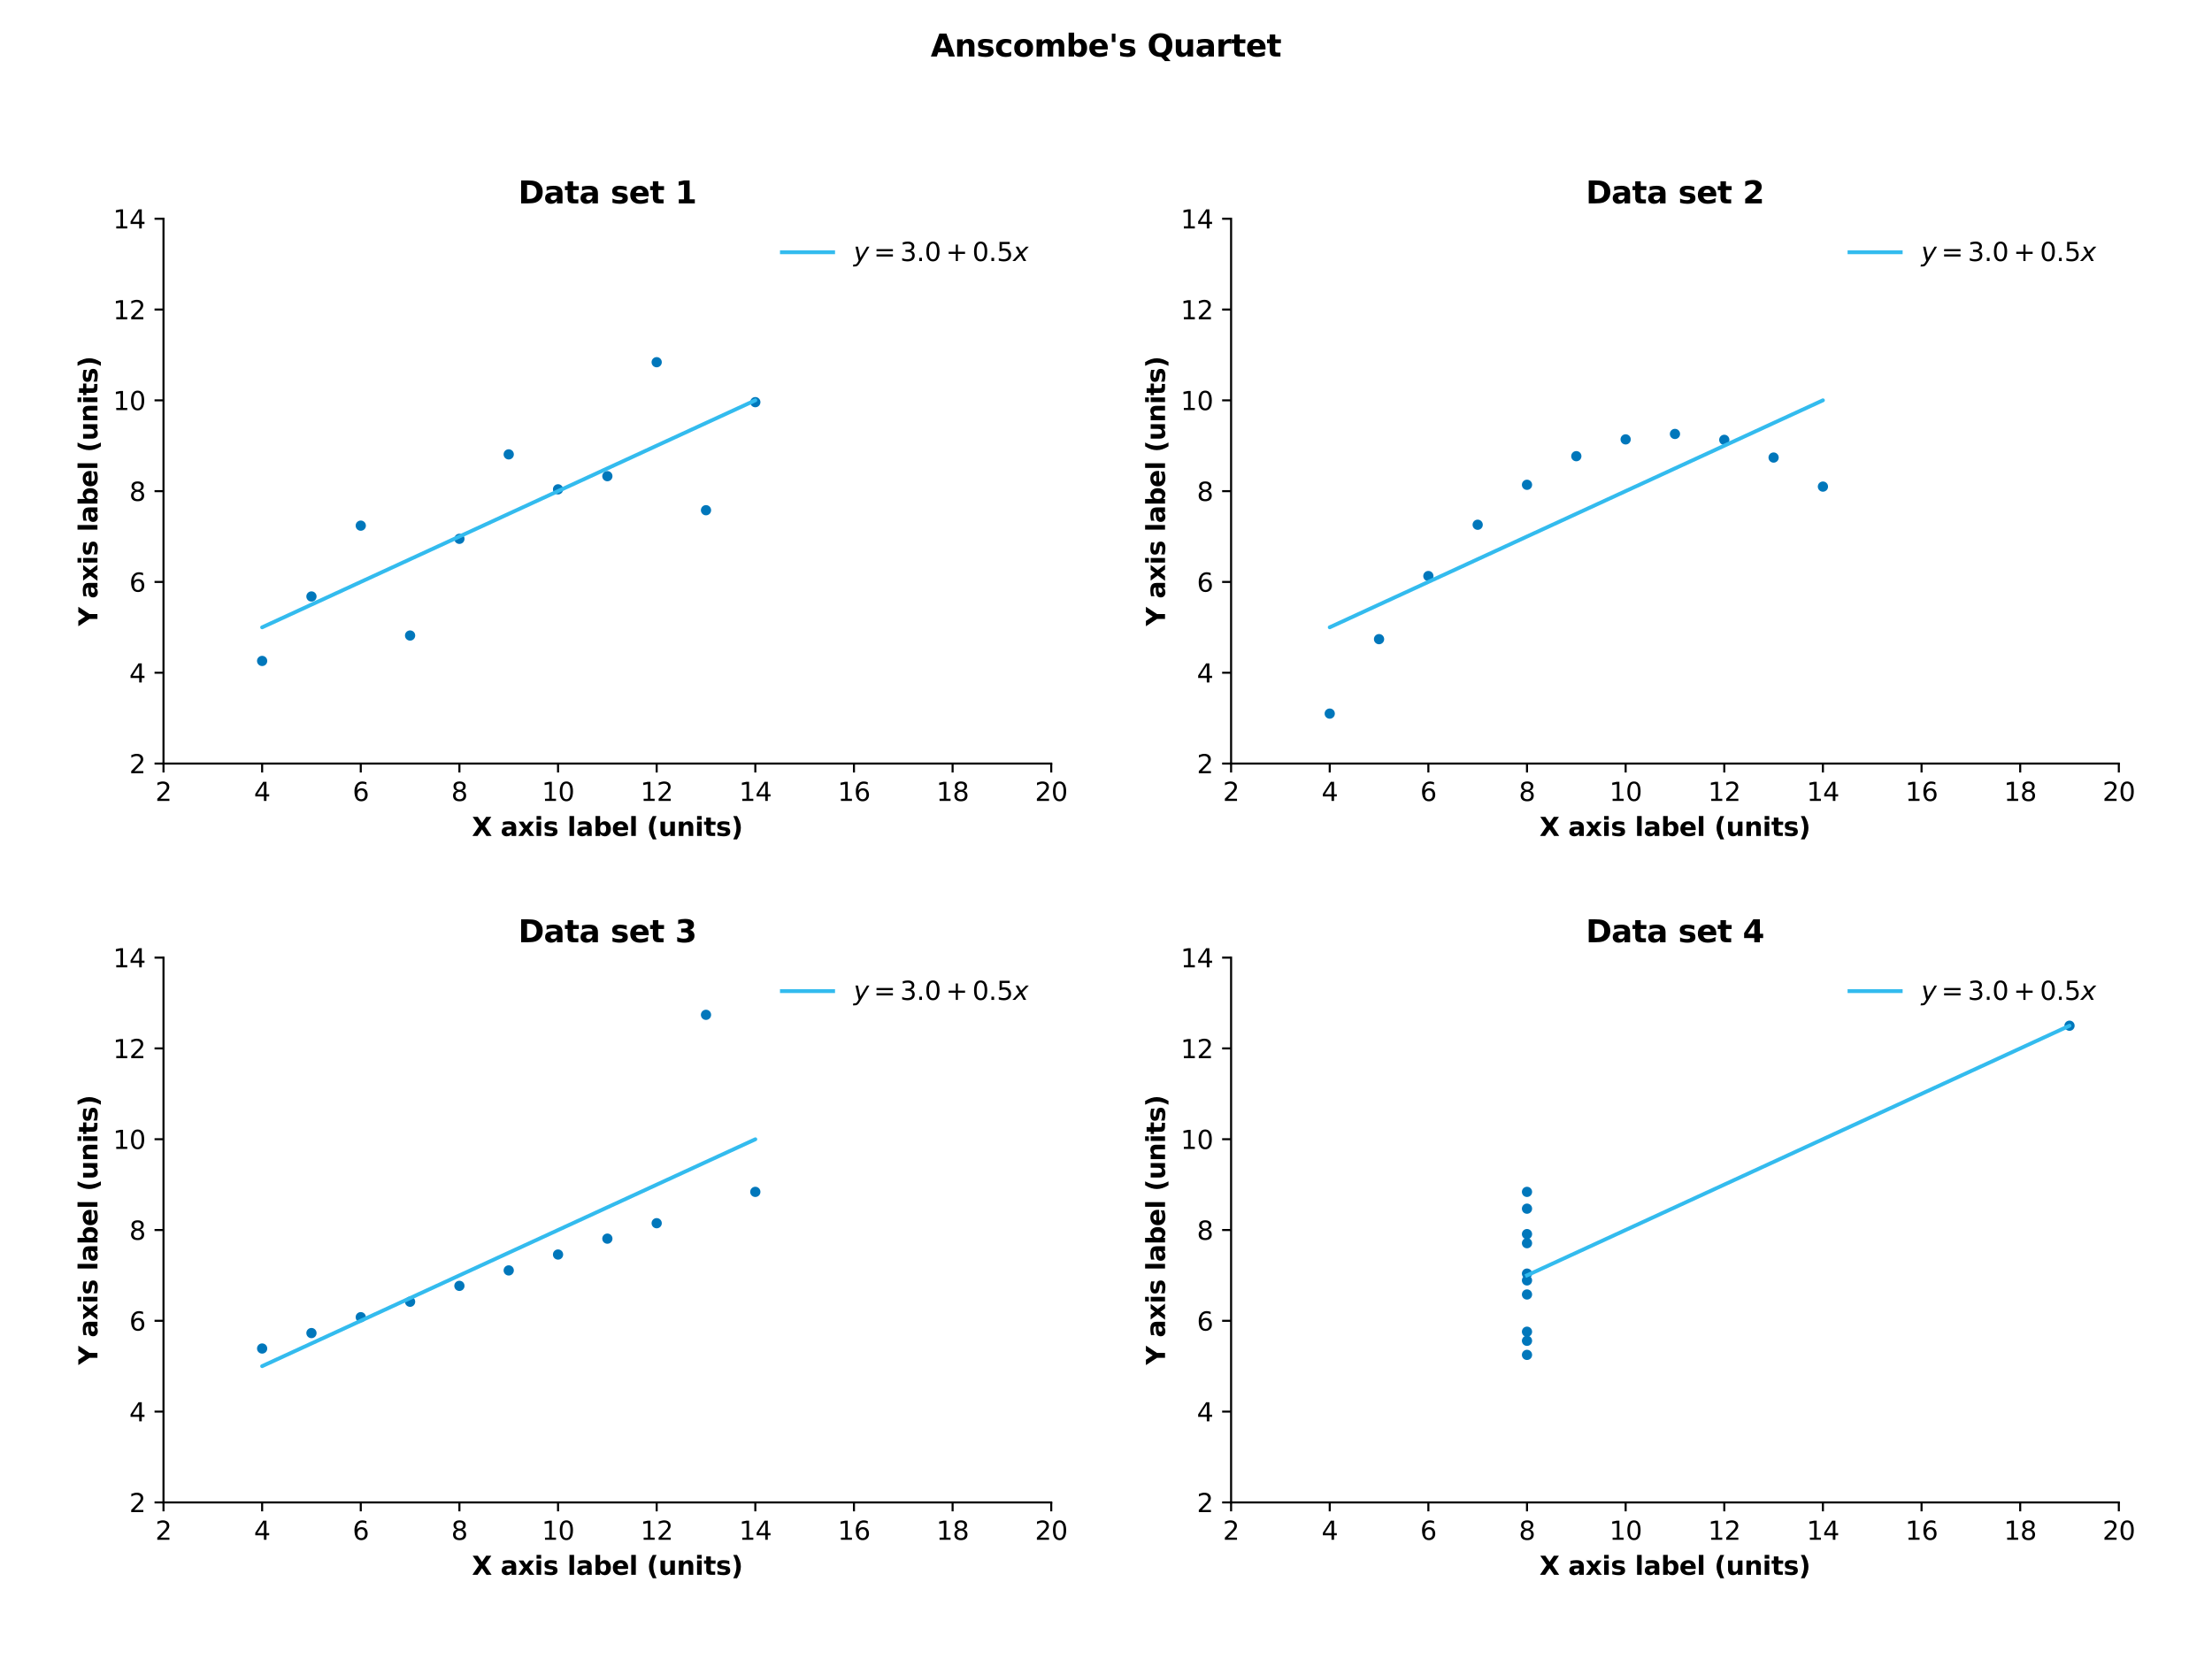 <?xml version="1.0" encoding="utf-8" standalone="no"?>
<!DOCTYPE svg PUBLIC "-//W3C//DTD SVG 1.1//EN"
  "http://www.w3.org/Graphics/SVG/1.1/DTD/svg11.dtd">
<svg xmlns:xlink="http://www.w3.org/1999/xlink" width="864pt" height="648pt" viewBox="0 0 864 648" xmlns="http://www.w3.org/2000/svg" version="1.1">
 <defs>
  <style type="text/css">*{stroke-linejoin: round; stroke-linecap: butt}</style>
 </defs>
 <g id="figure_1">
  <g id="patch_1">
   <path d="M 0 648 
L 864 648 
L 864 0 
L 0 0 
z
" style="fill: #ffffff"/>
  </g>
  <g id="axes_1">
   <g id="patch_2">
    <path d="M 63.86 298.24 
L 410.61 298.24 
L 410.61 85.44 
L 63.86 85.44 
z
" style="fill: #ffffff"/>
   </g>
   <g id="matplotlib.axis_1">
    <g id="xtick_1">
     <g id="line2d_1">
      <defs>
       <path id="m89abfed482" d="M 0 0 
L 0 3.5 
" style="stroke: #000000; stroke-width: 0.8"/>
      </defs>
      <g>
       <use xlink:href="#m89abfed482" x="63.86" y="298.24" style="stroke: #000000; stroke-width: 0.8"/>
      </g>
     </g>
     <g id="text_1">
      <!-- 2 -->
      <g transform="translate(60.679 312.838)scale(0.1 -0.1)">
       <defs>
        <path id="DejaVuSans-32" d="M 1228 531 
L 3431 531 
L 3431 0 
L 469 0 
L 469 531 
Q 828 903 1448 1529 
Q 2069 2156 2228 2338 
Q 2531 2678 2651 2914 
Q 2772 3150 2772 3378 
Q 2772 3750 2511 3984 
Q 2250 4219 1831 4219 
Q 1534 4219 1204 4116 
Q 875 4013 500 3803 
L 500 4441 
Q 881 4594 1212 4672 
Q 1544 4750 1819 4750 
Q 2544 4750 2975 4387 
Q 3406 4025 3406 3419 
Q 3406 3131 3298 2873 
Q 3191 2616 2906 2266 
Q 2828 2175 2409 1742 
Q 1991 1309 1228 531 
z
" transform="scale(0.016)"/>
       </defs>
       <use xlink:href="#DejaVuSans-32"/>
      </g>
     </g>
    </g>
    <g id="xtick_2">
     <g id="line2d_2">
      <g>
       <use xlink:href="#m89abfed482" x="102.388" y="298.24" style="stroke: #000000; stroke-width: 0.8"/>
      </g>
     </g>
     <g id="text_2">
      <!-- 4 -->
      <g transform="translate(99.207 312.838)scale(0.1 -0.1)">
       <defs>
        <path id="DejaVuSans-34" d="M 2419 4116 
L 825 1625 
L 2419 1625 
L 2419 4116 
z
M 2253 4666 
L 3047 4666 
L 3047 1625 
L 3713 1625 
L 3713 1100 
L 3047 1100 
L 3047 0 
L 2419 0 
L 2419 1100 
L 313 1100 
L 313 1709 
L 2253 4666 
z
" transform="scale(0.016)"/>
       </defs>
       <use xlink:href="#DejaVuSans-34"/>
      </g>
     </g>
    </g>
    <g id="xtick_3">
     <g id="line2d_3">
      <g>
       <use xlink:href="#m89abfed482" x="140.916" y="298.24" style="stroke: #000000; stroke-width: 0.8"/>
      </g>
     </g>
     <g id="text_3">
      <!-- 6 -->
      <g transform="translate(137.734 312.838)scale(0.1 -0.1)">
       <defs>
        <path id="DejaVuSans-36" d="M 2113 2584 
Q 1688 2584 1439 2293 
Q 1191 2003 1191 1497 
Q 1191 994 1439 701 
Q 1688 409 2113 409 
Q 2538 409 2786 701 
Q 3034 994 3034 1497 
Q 3034 2003 2786 2293 
Q 2538 2584 2113 2584 
z
M 3366 4563 
L 3366 3988 
Q 3128 4100 2886 4159 
Q 2644 4219 2406 4219 
Q 1781 4219 1451 3797 
Q 1122 3375 1075 2522 
Q 1259 2794 1537 2939 
Q 1816 3084 2150 3084 
Q 2853 3084 3261 2657 
Q 3669 2231 3669 1497 
Q 3669 778 3244 343 
Q 2819 -91 2113 -91 
Q 1303 -91 875 529 
Q 447 1150 447 2328 
Q 447 3434 972 4092 
Q 1497 4750 2381 4750 
Q 2619 4750 2861 4703 
Q 3103 4656 3366 4563 
z
" transform="scale(0.016)"/>
       </defs>
       <use xlink:href="#DejaVuSans-36"/>
      </g>
     </g>
    </g>
    <g id="xtick_4">
     <g id="line2d_4">
      <g>
       <use xlink:href="#m89abfed482" x="179.443" y="298.24" style="stroke: #000000; stroke-width: 0.8"/>
      </g>
     </g>
     <g id="text_4">
      <!-- 8 -->
      <g transform="translate(176.262 312.838)scale(0.1 -0.1)">
       <defs>
        <path id="DejaVuSans-38" d="M 2034 2216 
Q 1584 2216 1326 1975 
Q 1069 1734 1069 1313 
Q 1069 891 1326 650 
Q 1584 409 2034 409 
Q 2484 409 2743 651 
Q 3003 894 3003 1313 
Q 3003 1734 2745 1975 
Q 2488 2216 2034 2216 
z
M 1403 2484 
Q 997 2584 770 2862 
Q 544 3141 544 3541 
Q 544 4100 942 4425 
Q 1341 4750 2034 4750 
Q 2731 4750 3128 4425 
Q 3525 4100 3525 3541 
Q 3525 3141 3298 2862 
Q 3072 2584 2669 2484 
Q 3125 2378 3379 2068 
Q 3634 1759 3634 1313 
Q 3634 634 3220 271 
Q 2806 -91 2034 -91 
Q 1263 -91 848 271 
Q 434 634 434 1313 
Q 434 1759 690 2068 
Q 947 2378 1403 2484 
z
M 1172 3481 
Q 1172 3119 1398 2916 
Q 1625 2713 2034 2713 
Q 2441 2713 2670 2916 
Q 2900 3119 2900 3481 
Q 2900 3844 2670 4047 
Q 2441 4250 2034 4250 
Q 1625 4250 1398 4047 
Q 1172 3844 1172 3481 
z
" transform="scale(0.016)"/>
       </defs>
       <use xlink:href="#DejaVuSans-38"/>
      </g>
     </g>
    </g>
    <g id="xtick_5">
     <g id="line2d_5">
      <g>
       <use xlink:href="#m89abfed482" x="217.971" y="298.24" style="stroke: #000000; stroke-width: 0.8"/>
      </g>
     </g>
     <g id="text_5">
      <!-- 10 -->
      <g transform="translate(211.609 312.838)scale(0.1 -0.1)">
       <defs>
        <path id="DejaVuSans-31" d="M 794 531 
L 1825 531 
L 1825 4091 
L 703 3866 
L 703 4441 
L 1819 4666 
L 2450 4666 
L 2450 531 
L 3481 531 
L 3481 0 
L 794 0 
L 794 531 
z
" transform="scale(0.016)"/>
        <path id="DejaVuSans-30" d="M 2034 4250 
Q 1547 4250 1301 3770 
Q 1056 3291 1056 2328 
Q 1056 1369 1301 889 
Q 1547 409 2034 409 
Q 2525 409 2770 889 
Q 3016 1369 3016 2328 
Q 3016 3291 2770 3770 
Q 2525 4250 2034 4250 
z
M 2034 4750 
Q 2819 4750 3233 4129 
Q 3647 3509 3647 2328 
Q 3647 1150 3233 529 
Q 2819 -91 2034 -91 
Q 1250 -91 836 529 
Q 422 1150 422 2328 
Q 422 3509 836 4129 
Q 1250 4750 2034 4750 
z
" transform="scale(0.016)"/>
       </defs>
       <use xlink:href="#DejaVuSans-31"/>
       <use xlink:href="#DejaVuSans-30" x="63.623"/>
      </g>
     </g>
    </g>
    <g id="xtick_6">
     <g id="line2d_6">
      <g>
       <use xlink:href="#m89abfed482" x="256.499" y="298.24" style="stroke: #000000; stroke-width: 0.8"/>
      </g>
     </g>
     <g id="text_6">
      <!-- 12 -->
      <g transform="translate(250.136 312.838)scale(0.1 -0.1)">
       <use xlink:href="#DejaVuSans-31"/>
       <use xlink:href="#DejaVuSans-32" x="63.623"/>
      </g>
     </g>
    </g>
    <g id="xtick_7">
     <g id="line2d_7">
      <g>
       <use xlink:href="#m89abfed482" x="295.027" y="298.24" style="stroke: #000000; stroke-width: 0.8"/>
      </g>
     </g>
     <g id="text_7">
      <!-- 14 -->
      <g transform="translate(288.664 312.838)scale(0.1 -0.1)">
       <use xlink:href="#DejaVuSans-31"/>
       <use xlink:href="#DejaVuSans-34" x="63.623"/>
      </g>
     </g>
    </g>
    <g id="xtick_8">
     <g id="line2d_8">
      <g>
       <use xlink:href="#m89abfed482" x="333.554" y="298.24" style="stroke: #000000; stroke-width: 0.8"/>
      </g>
     </g>
     <g id="text_8">
      <!-- 16 -->
      <g transform="translate(327.192 312.838)scale(0.1 -0.1)">
       <use xlink:href="#DejaVuSans-31"/>
       <use xlink:href="#DejaVuSans-36" x="63.623"/>
      </g>
     </g>
    </g>
    <g id="xtick_9">
     <g id="line2d_9">
      <g>
       <use xlink:href="#m89abfed482" x="372.082" y="298.24" style="stroke: #000000; stroke-width: 0.8"/>
      </g>
     </g>
     <g id="text_9">
      <!-- 18 -->
      <g transform="translate(365.72 312.838)scale(0.1 -0.1)">
       <use xlink:href="#DejaVuSans-31"/>
       <use xlink:href="#DejaVuSans-38" x="63.623"/>
      </g>
     </g>
    </g>
    <g id="xtick_10">
     <g id="line2d_10">
      <g>
       <use xlink:href="#m89abfed482" x="410.61" y="298.24" style="stroke: #000000; stroke-width: 0.8"/>
      </g>
     </g>
     <g id="text_10">
      <!-- 20 -->
      <g transform="translate(404.248 312.838)scale(0.1 -0.1)">
       <use xlink:href="#DejaVuSans-32"/>
       <use xlink:href="#DejaVuSans-30" x="63.623"/>
      </g>
     </g>
    </g>
    <g id="text_11">
     <!-- X axis label (units) -->
     <g transform="translate(184.328 326.517)scale(0.1 -0.1)">
      <defs>
       <path id="DejaVuSans-Bold-58" d="M 3188 2381 
L 4806 0 
L 3553 0 
L 2463 1594 
L 1381 0 
L 122 0 
L 1741 2381 
L 184 4666 
L 1441 4666 
L 2463 3163 
L 3481 4666 
L 4744 4666 
L 3188 2381 
z
" transform="scale(0.016)"/>
       <path id="DejaVuSans-Bold-20" transform="scale(0.016)"/>
       <path id="DejaVuSans-Bold-61" d="M 2106 1575 
Q 1756 1575 1579 1456 
Q 1403 1338 1403 1106 
Q 1403 894 1545 773 
Q 1688 653 1941 653 
Q 2256 653 2472 879 
Q 2688 1106 2688 1447 
L 2688 1575 
L 2106 1575 
z
M 3816 1997 
L 3816 0 
L 2688 0 
L 2688 519 
Q 2463 200 2181 54 
Q 1900 -91 1497 -91 
Q 953 -91 614 226 
Q 275 544 275 1050 
Q 275 1666 698 1953 
Q 1122 2241 2028 2241 
L 2688 2241 
L 2688 2328 
Q 2688 2594 2478 2717 
Q 2269 2841 1825 2841 
Q 1466 2841 1156 2769 
Q 847 2697 581 2553 
L 581 3406 
Q 941 3494 1303 3539 
Q 1666 3584 2028 3584 
Q 2975 3584 3395 3211 
Q 3816 2838 3816 1997 
z
" transform="scale(0.016)"/>
       <path id="DejaVuSans-Bold-78" d="M 1422 1791 
L 159 3500 
L 1344 3500 
L 2059 2463 
L 2784 3500 
L 3969 3500 
L 2706 1797 
L 4031 0 
L 2847 0 
L 2059 1106 
L 1281 0 
L 97 0 
L 1422 1791 
z
" transform="scale(0.016)"/>
       <path id="DejaVuSans-Bold-69" d="M 538 3500 
L 1656 3500 
L 1656 0 
L 538 0 
L 538 3500 
z
M 538 4863 
L 1656 4863 
L 1656 3950 
L 538 3950 
L 538 4863 
z
" transform="scale(0.016)"/>
       <path id="DejaVuSans-Bold-73" d="M 3272 3391 
L 3272 2541 
Q 2913 2691 2578 2766 
Q 2244 2841 1947 2841 
Q 1628 2841 1473 2761 
Q 1319 2681 1319 2516 
Q 1319 2381 1436 2309 
Q 1553 2238 1856 2203 
L 2053 2175 
Q 2913 2066 3209 1816 
Q 3506 1566 3506 1031 
Q 3506 472 3093 190 
Q 2681 -91 1863 -91 
Q 1516 -91 1145 -36 
Q 775 19 384 128 
L 384 978 
Q 719 816 1070 734 
Q 1422 653 1784 653 
Q 2113 653 2278 743 
Q 2444 834 2444 1013 
Q 2444 1163 2330 1236 
Q 2216 1309 1875 1350 
L 1678 1375 
Q 931 1469 631 1722 
Q 331 1975 331 2491 
Q 331 3047 712 3315 
Q 1094 3584 1881 3584 
Q 2191 3584 2531 3537 
Q 2872 3491 3272 3391 
z
" transform="scale(0.016)"/>
       <path id="DejaVuSans-Bold-6c" d="M 538 4863 
L 1656 4863 
L 1656 0 
L 538 0 
L 538 4863 
z
" transform="scale(0.016)"/>
       <path id="DejaVuSans-Bold-62" d="M 2400 722 
Q 2759 722 2948 984 
Q 3138 1247 3138 1747 
Q 3138 2247 2948 2509 
Q 2759 2772 2400 2772 
Q 2041 2772 1848 2508 
Q 1656 2244 1656 1747 
Q 1656 1250 1848 986 
Q 2041 722 2400 722 
z
M 1656 2988 
Q 1888 3294 2169 3439 
Q 2450 3584 2816 3584 
Q 3463 3584 3878 3070 
Q 4294 2556 4294 1747 
Q 4294 938 3878 423 
Q 3463 -91 2816 -91 
Q 2450 -91 2169 54 
Q 1888 200 1656 506 
L 1656 0 
L 538 0 
L 538 4863 
L 1656 4863 
L 1656 2988 
z
" transform="scale(0.016)"/>
       <path id="DejaVuSans-Bold-65" d="M 4031 1759 
L 4031 1441 
L 1416 1441 
Q 1456 1047 1700 850 
Q 1944 653 2381 653 
Q 2734 653 3104 758 
Q 3475 863 3866 1075 
L 3866 213 
Q 3469 63 3072 -14 
Q 2675 -91 2278 -91 
Q 1328 -91 801 392 
Q 275 875 275 1747 
Q 275 2603 792 3093 
Q 1309 3584 2216 3584 
Q 3041 3584 3536 3087 
Q 4031 2591 4031 1759 
z
M 2881 2131 
Q 2881 2450 2695 2645 
Q 2509 2841 2209 2841 
Q 1884 2841 1681 2658 
Q 1478 2475 1428 2131 
L 2881 2131 
z
" transform="scale(0.016)"/>
       <path id="DejaVuSans-Bold-28" d="M 2413 -844 
L 1484 -844 
Q 1006 -72 778 623 
Q 550 1319 550 2003 
Q 550 2688 779 3389 
Q 1009 4091 1484 4856 
L 2413 4856 
Q 2013 4116 1813 3408 
Q 1613 2700 1613 2009 
Q 1613 1319 1811 609 
Q 2009 -100 2413 -844 
z
" transform="scale(0.016)"/>
       <path id="DejaVuSans-Bold-75" d="M 500 1363 
L 500 3500 
L 1625 3500 
L 1625 3150 
Q 1625 2866 1622 2436 
Q 1619 2006 1619 1863 
Q 1619 1441 1641 1255 
Q 1663 1069 1716 984 
Q 1784 875 1895 815 
Q 2006 756 2150 756 
Q 2500 756 2700 1025 
Q 2900 1294 2900 1772 
L 2900 3500 
L 4019 3500 
L 4019 0 
L 2900 0 
L 2900 506 
Q 2647 200 2364 54 
Q 2081 -91 1741 -91 
Q 1134 -91 817 281 
Q 500 653 500 1363 
z
" transform="scale(0.016)"/>
       <path id="DejaVuSans-Bold-6e" d="M 4056 2131 
L 4056 0 
L 2931 0 
L 2931 347 
L 2931 1631 
Q 2931 2084 2911 2256 
Q 2891 2428 2841 2509 
Q 2775 2619 2662 2680 
Q 2550 2741 2406 2741 
Q 2056 2741 1856 2470 
Q 1656 2200 1656 1722 
L 1656 0 
L 538 0 
L 538 3500 
L 1656 3500 
L 1656 2988 
Q 1909 3294 2193 3439 
Q 2478 3584 2822 3584 
Q 3428 3584 3742 3212 
Q 4056 2841 4056 2131 
z
" transform="scale(0.016)"/>
       <path id="DejaVuSans-Bold-74" d="M 1759 4494 
L 1759 3500 
L 2913 3500 
L 2913 2700 
L 1759 2700 
L 1759 1216 
Q 1759 972 1856 886 
Q 1953 800 2241 800 
L 2816 800 
L 2816 0 
L 1856 0 
Q 1194 0 917 276 
Q 641 553 641 1216 
L 641 2700 
L 84 2700 
L 84 3500 
L 641 3500 
L 641 4494 
L 1759 4494 
z
" transform="scale(0.016)"/>
       <path id="DejaVuSans-Bold-29" d="M 513 -844 
Q 913 -100 1113 609 
Q 1313 1319 1313 2009 
Q 1313 2700 1113 3408 
Q 913 4116 513 4856 
L 1441 4856 
Q 1916 4091 2145 3389 
Q 2375 2688 2375 2003 
Q 2375 1319 2147 623 
Q 1919 -72 1441 -844 
L 513 -844 
z
" transform="scale(0.016)"/>
      </defs>
      <use xlink:href="#DejaVuSans-Bold-58"/>
      <use xlink:href="#DejaVuSans-Bold-20" x="77.1"/>
      <use xlink:href="#DejaVuSans-Bold-61" x="111.914"/>
      <use xlink:href="#DejaVuSans-Bold-78" x="179.395"/>
      <use xlink:href="#DejaVuSans-Bold-69" x="243.896"/>
      <use xlink:href="#DejaVuSans-Bold-73" x="278.174"/>
      <use xlink:href="#DejaVuSans-Bold-20" x="337.695"/>
      <use xlink:href="#DejaVuSans-Bold-6c" x="372.51"/>
      <use xlink:href="#DejaVuSans-Bold-61" x="406.787"/>
      <use xlink:href="#DejaVuSans-Bold-62" x="474.268"/>
      <use xlink:href="#DejaVuSans-Bold-65" x="545.85"/>
      <use xlink:href="#DejaVuSans-Bold-6c" x="613.672"/>
      <use xlink:href="#DejaVuSans-Bold-20" x="647.949"/>
      <use xlink:href="#DejaVuSans-Bold-28" x="682.764"/>
      <use xlink:href="#DejaVuSans-Bold-75" x="728.467"/>
      <use xlink:href="#DejaVuSans-Bold-6e" x="799.658"/>
      <use xlink:href="#DejaVuSans-Bold-69" x="870.85"/>
      <use xlink:href="#DejaVuSans-Bold-74" x="905.127"/>
      <use xlink:href="#DejaVuSans-Bold-73" x="952.93"/>
      <use xlink:href="#DejaVuSans-Bold-29" x="1012.451"/>
     </g>
    </g>
   </g>
   <g id="matplotlib.axis_2">
    <g id="ytick_1">
     <g id="line2d_11">
      <defs>
       <path id="m0bb5402120" d="M 0 0 
L -3.5 0 
" style="stroke: #000000; stroke-width: 0.8"/>
      </defs>
      <g>
       <use xlink:href="#m0bb5402120" x="63.86" y="298.24" style="stroke: #000000; stroke-width: 0.8"/>
      </g>
     </g>
     <g id="text_12">
      <!-- 2 -->
      <g transform="translate(50.498 302.039)scale(0.1 -0.1)">
       <use xlink:href="#DejaVuSans-32"/>
      </g>
     </g>
    </g>
    <g id="ytick_2">
     <g id="line2d_12">
      <g>
       <use xlink:href="#m0bb5402120" x="63.86" y="262.773" style="stroke: #000000; stroke-width: 0.8"/>
      </g>
     </g>
     <g id="text_13">
      <!-- 4 -->
      <g transform="translate(50.498 266.573)scale(0.1 -0.1)">
       <use xlink:href="#DejaVuSans-34"/>
      </g>
     </g>
    </g>
    <g id="ytick_3">
     <g id="line2d_13">
      <g>
       <use xlink:href="#m0bb5402120" x="63.86" y="227.307" style="stroke: #000000; stroke-width: 0.8"/>
      </g>
     </g>
     <g id="text_14">
      <!-- 6 -->
      <g transform="translate(50.498 231.106)scale(0.1 -0.1)">
       <use xlink:href="#DejaVuSans-36"/>
      </g>
     </g>
    </g>
    <g id="ytick_4">
     <g id="line2d_14">
      <g>
       <use xlink:href="#m0bb5402120" x="63.86" y="191.84" style="stroke: #000000; stroke-width: 0.8"/>
      </g>
     </g>
     <g id="text_15">
      <!-- 8 -->
      <g transform="translate(50.498 195.639)scale(0.1 -0.1)">
       <use xlink:href="#DejaVuSans-38"/>
      </g>
     </g>
    </g>
    <g id="ytick_5">
     <g id="line2d_15">
      <g>
       <use xlink:href="#m0bb5402120" x="63.86" y="156.373" style="stroke: #000000; stroke-width: 0.8"/>
      </g>
     </g>
     <g id="text_16">
      <!-- 10 -->
      <g transform="translate(44.135 160.173)scale(0.1 -0.1)">
       <use xlink:href="#DejaVuSans-31"/>
       <use xlink:href="#DejaVuSans-30" x="63.623"/>
      </g>
     </g>
    </g>
    <g id="ytick_6">
     <g id="line2d_16">
      <g>
       <use xlink:href="#m0bb5402120" x="63.86" y="120.907" style="stroke: #000000; stroke-width: 0.8"/>
      </g>
     </g>
     <g id="text_17">
      <!-- 12 -->
      <g transform="translate(44.135 124.706)scale(0.1 -0.1)">
       <use xlink:href="#DejaVuSans-31"/>
       <use xlink:href="#DejaVuSans-32" x="63.623"/>
      </g>
     </g>
    </g>
    <g id="ytick_7">
     <g id="line2d_17">
      <g>
       <use xlink:href="#m0bb5402120" x="63.86" y="85.44" style="stroke: #000000; stroke-width: 0.8"/>
      </g>
     </g>
     <g id="text_18">
      <!-- 14 -->
      <g transform="translate(44.135 89.239)scale(0.1 -0.1)">
       <use xlink:href="#DejaVuSans-31"/>
       <use xlink:href="#DejaVuSans-34" x="63.623"/>
      </g>
     </g>
    </g>
    <g id="text_19">
     <!-- Y axis label (units) -->
     <g transform="translate(38.055 244.513)rotate(-90)scale(0.1 -0.1)">
      <defs>
       <path id="DejaVuSans-Bold-59" d="M -63 4666 
L 1253 4666 
L 2316 3003 
L 3378 4666 
L 4697 4666 
L 2919 1966 
L 2919 0 
L 1716 0 
L 1716 1966 
L -63 4666 
z
" transform="scale(0.016)"/>
      </defs>
      <use xlink:href="#DejaVuSans-Bold-59"/>
      <use xlink:href="#DejaVuSans-Bold-20" x="72.412"/>
      <use xlink:href="#DejaVuSans-Bold-61" x="107.227"/>
      <use xlink:href="#DejaVuSans-Bold-78" x="174.707"/>
      <use xlink:href="#DejaVuSans-Bold-69" x="239.209"/>
      <use xlink:href="#DejaVuSans-Bold-73" x="273.486"/>
      <use xlink:href="#DejaVuSans-Bold-20" x="333.008"/>
      <use xlink:href="#DejaVuSans-Bold-6c" x="367.822"/>
      <use xlink:href="#DejaVuSans-Bold-61" x="402.1"/>
      <use xlink:href="#DejaVuSans-Bold-62" x="469.58"/>
      <use xlink:href="#DejaVuSans-Bold-65" x="541.162"/>
      <use xlink:href="#DejaVuSans-Bold-6c" x="608.984"/>
      <use xlink:href="#DejaVuSans-Bold-20" x="643.262"/>
      <use xlink:href="#DejaVuSans-Bold-28" x="678.076"/>
      <use xlink:href="#DejaVuSans-Bold-75" x="723.779"/>
      <use xlink:href="#DejaVuSans-Bold-6e" x="794.971"/>
      <use xlink:href="#DejaVuSans-Bold-69" x="866.162"/>
      <use xlink:href="#DejaVuSans-Bold-74" x="900.439"/>
      <use xlink:href="#DejaVuSans-Bold-73" x="948.242"/>
      <use xlink:href="#DejaVuSans-Bold-29" x="1007.764"/>
     </g>
    </g>
   </g>
   <g id="line2d_18">
    <defs>
     <path id="m960700812d" d="M 0 1.5 
C 0.398 1.5 0.779 1.342 1.061 1.061 
C 1.342 0.779 1.5 0.398 1.5 0 
C 1.5 -0.398 1.342 -0.779 1.061 -1.061 
C 0.779 -1.342 0.398 -1.5 0 -1.5 
C -0.398 -1.5 -0.779 -1.342 -1.061 -1.061 
C -1.342 -0.779 -1.5 -0.398 -1.5 0 
C -1.5 0.398 -1.342 0.779 -1.061 1.061 
C -0.779 1.342 -0.398 1.5 0 1.5 
z
" style="stroke: #0077bb"/>
    </defs>
    <g clip-path="url(#p114e89ee4c)">
     <use xlink:href="#m960700812d" x="217.971" y="191.131" style="fill: #0077bb; stroke: #0077bb"/>
     <use xlink:href="#m960700812d" x="179.443" y="210.46" style="fill: #0077bb; stroke: #0077bb"/>
     <use xlink:href="#m960700812d" x="275.763" y="199.288" style="fill: #0077bb; stroke: #0077bb"/>
     <use xlink:href="#m960700812d" x="198.707" y="177.476" style="fill: #0077bb; stroke: #0077bb"/>
     <use xlink:href="#m960700812d" x="237.235" y="185.988" style="fill: #0077bb; stroke: #0077bb"/>
     <use xlink:href="#m960700812d" x="295.027" y="157.083" style="fill: #0077bb; stroke: #0077bb"/>
     <use xlink:href="#m960700812d" x="140.916" y="205.317" style="fill: #0077bb; stroke: #0077bb"/>
     <use xlink:href="#m960700812d" x="102.388" y="258.163" style="fill: #0077bb; stroke: #0077bb"/>
     <use xlink:href="#m960700812d" x="256.499" y="141.477" style="fill: #0077bb; stroke: #0077bb"/>
     <use xlink:href="#m960700812d" x="160.179" y="248.232" style="fill: #0077bb; stroke: #0077bb"/>
     <use xlink:href="#m960700812d" x="121.652" y="232.981" style="fill: #0077bb; stroke: #0077bb"/>
    </g>
   </g>
   <g id="line2d_19">
    <path d="M 217.971 191.822 
L 179.443 209.559 
L 275.763 165.217 
L 198.707 200.691 
L 237.235 182.954 
L 295.027 156.349 
L 140.916 227.295 
L 102.388 245.032 
L 256.499 174.086 
L 160.179 218.427 
L 121.652 236.164 
" clip-path="url(#p114e89ee4c)" style="fill: none; stroke: #33bbee; stroke-width: 1.5; stroke-linecap: square"/>
   </g>
   <g id="patch_3">
    <path d="M 63.86 298.24 
L 63.86 85.44 
" style="fill: none; stroke: #000000; stroke-width: 0.8; stroke-linejoin: miter; stroke-linecap: square"/>
   </g>
   <g id="patch_4">
    <path d="M 63.86 298.24 
L 410.61 298.24 
" style="fill: none; stroke: #000000; stroke-width: 0.8; stroke-linejoin: miter; stroke-linecap: square"/>
   </g>
   <g id="text_20">
    <!-- Data set 1 -->
    <g transform="translate(202.428 79.44)scale(0.12 -0.12)">
     <defs>
      <path id="DejaVuSans-Bold-44" d="M 1791 3756 
L 1791 909 
L 2222 909 
Q 2959 909 3348 1275 
Q 3738 1641 3738 2338 
Q 3738 3031 3350 3393 
Q 2963 3756 2222 3756 
L 1791 3756 
z
M 588 4666 
L 1856 4666 
Q 2919 4666 3439 4514 
Q 3959 4363 4331 4000 
Q 4659 3684 4818 3271 
Q 4978 2859 4978 2338 
Q 4978 1809 4818 1395 
Q 4659 981 4331 666 
Q 3956 303 3431 151 
Q 2906 0 1856 0 
L 588 0 
L 588 4666 
z
" transform="scale(0.016)"/>
      <path id="DejaVuSans-Bold-31" d="M 750 831 
L 1813 831 
L 1813 3847 
L 722 3622 
L 722 4441 
L 1806 4666 
L 2950 4666 
L 2950 831 
L 4013 831 
L 4013 0 
L 750 0 
L 750 831 
z
" transform="scale(0.016)"/>
     </defs>
     <use xlink:href="#DejaVuSans-Bold-44"/>
     <use xlink:href="#DejaVuSans-Bold-61" x="83.008"/>
     <use xlink:href="#DejaVuSans-Bold-74" x="150.488"/>
     <use xlink:href="#DejaVuSans-Bold-61" x="198.291"/>
     <use xlink:href="#DejaVuSans-Bold-20" x="265.771"/>
     <use xlink:href="#DejaVuSans-Bold-73" x="300.586"/>
     <use xlink:href="#DejaVuSans-Bold-65" x="360.107"/>
     <use xlink:href="#DejaVuSans-Bold-74" x="427.93"/>
     <use xlink:href="#DejaVuSans-Bold-20" x="475.732"/>
     <use xlink:href="#DejaVuSans-Bold-31" x="510.547"/>
    </g>
   </g>
   <g id="legend_1">
    <g id="line2d_20">
     <path d="M 305.41 98.538 
L 315.41 98.538 
L 325.41 98.538 
" style="fill: none; stroke: #33bbee; stroke-width: 1.5; stroke-linecap: square"/>
    </g>
    <g id="text_21">
     <!-- $y = 3.0 + 0.5x$ -->
     <g transform="translate(333.41 102.038)scale(0.1 -0.1)">
      <defs>
       <path id="DejaVuSans-Oblique-79" d="M 1588 -325 
Q 1188 -997 936 -1164 
Q 684 -1331 294 -1331 
L -159 -1331 
L -63 -850 
L 269 -850 
Q 509 -850 678 -719 
Q 847 -588 1056 -206 
L 1234 128 
L 459 3500 
L 1069 3500 
L 1650 819 
L 3256 3500 
L 3859 3500 
L 1588 -325 
z
" transform="scale(0.016)"/>
       <path id="DejaVuSans-3d" d="M 678 2906 
L 4684 2906 
L 4684 2381 
L 678 2381 
L 678 2906 
z
M 678 1631 
L 4684 1631 
L 4684 1100 
L 678 1100 
L 678 1631 
z
" transform="scale(0.016)"/>
       <path id="DejaVuSans-33" d="M 2597 2516 
Q 3050 2419 3304 2112 
Q 3559 1806 3559 1356 
Q 3559 666 3084 287 
Q 2609 -91 1734 -91 
Q 1441 -91 1130 -33 
Q 819 25 488 141 
L 488 750 
Q 750 597 1062 519 
Q 1375 441 1716 441 
Q 2309 441 2620 675 
Q 2931 909 2931 1356 
Q 2931 1769 2642 2001 
Q 2353 2234 1838 2234 
L 1294 2234 
L 1294 2753 
L 1863 2753 
Q 2328 2753 2575 2939 
Q 2822 3125 2822 3475 
Q 2822 3834 2567 4026 
Q 2313 4219 1838 4219 
Q 1578 4219 1281 4162 
Q 984 4106 628 3988 
L 628 4550 
Q 988 4650 1302 4700 
Q 1616 4750 1894 4750 
Q 2613 4750 3031 4423 
Q 3450 4097 3450 3541 
Q 3450 3153 3228 2886 
Q 3006 2619 2597 2516 
z
" transform="scale(0.016)"/>
       <path id="DejaVuSans-2e" d="M 684 794 
L 1344 794 
L 1344 0 
L 684 0 
L 684 794 
z
" transform="scale(0.016)"/>
       <path id="DejaVuSans-2b" d="M 2944 4013 
L 2944 2272 
L 4684 2272 
L 4684 1741 
L 2944 1741 
L 2944 0 
L 2419 0 
L 2419 1741 
L 678 1741 
L 678 2272 
L 2419 2272 
L 2419 4013 
L 2944 4013 
z
" transform="scale(0.016)"/>
       <path id="DejaVuSans-35" d="M 691 4666 
L 3169 4666 
L 3169 4134 
L 1269 4134 
L 1269 2991 
Q 1406 3038 1543 3061 
Q 1681 3084 1819 3084 
Q 2600 3084 3056 2656 
Q 3513 2228 3513 1497 
Q 3513 744 3044 326 
Q 2575 -91 1722 -91 
Q 1428 -91 1123 -41 
Q 819 9 494 109 
L 494 744 
Q 775 591 1075 516 
Q 1375 441 1709 441 
Q 2250 441 2565 725 
Q 2881 1009 2881 1497 
Q 2881 1984 2565 2268 
Q 2250 2553 1709 2553 
Q 1456 2553 1204 2497 
Q 953 2441 691 2322 
L 691 4666 
z
" transform="scale(0.016)"/>
       <path id="DejaVuSans-Oblique-78" d="M 3841 3500 
L 2234 1784 
L 3219 0 
L 2559 0 
L 1819 1388 
L 531 0 
L -166 0 
L 1556 1844 
L 641 3500 
L 1300 3500 
L 1972 2234 
L 3144 3500 
L 3841 3500 
z
" transform="scale(0.016)"/>
      </defs>
      <use xlink:href="#DejaVuSans-Oblique-79" transform="translate(0 0.781)"/>
      <use xlink:href="#DejaVuSans-3d" transform="translate(78.662 0.781)"/>
      <use xlink:href="#DejaVuSans-33" transform="translate(181.934 0.781)"/>
      <use xlink:href="#DejaVuSans-2e" transform="translate(245.557 0.781)"/>
      <use xlink:href="#DejaVuSans-30" transform="translate(277.344 0.781)"/>
      <use xlink:href="#DejaVuSans-2b" transform="translate(360.449 0.781)"/>
      <use xlink:href="#DejaVuSans-30" transform="translate(463.721 0.781)"/>
      <use xlink:href="#DejaVuSans-2e" transform="translate(527.344 0.781)"/>
      <use xlink:href="#DejaVuSans-35" transform="translate(559.131 0.781)"/>
      <use xlink:href="#DejaVuSans-Oblique-78" transform="translate(622.754 0.781)"/>
     </g>
    </g>
   </g>
  </g>
  <g id="axes_2">
   <g id="patch_5">
    <path d="M 480.86 298.24 
L 827.61 298.24 
L 827.61 85.44 
L 480.86 85.44 
z
" style="fill: #ffffff"/>
   </g>
   <g id="matplotlib.axis_3">
    <g id="xtick_11">
     <g id="line2d_21">
      <g>
       <use xlink:href="#m89abfed482" x="480.86" y="298.24" style="stroke: #000000; stroke-width: 0.8"/>
      </g>
     </g>
     <g id="text_22">
      <!-- 2 -->
      <g transform="translate(477.679 312.838)scale(0.1 -0.1)">
       <use xlink:href="#DejaVuSans-32"/>
      </g>
     </g>
    </g>
    <g id="xtick_12">
     <g id="line2d_22">
      <g>
       <use xlink:href="#m89abfed482" x="519.388" y="298.24" style="stroke: #000000; stroke-width: 0.8"/>
      </g>
     </g>
     <g id="text_23">
      <!-- 4 -->
      <g transform="translate(516.207 312.838)scale(0.1 -0.1)">
       <use xlink:href="#DejaVuSans-34"/>
      </g>
     </g>
    </g>
    <g id="xtick_13">
     <g id="line2d_23">
      <g>
       <use xlink:href="#m89abfed482" x="557.916" y="298.24" style="stroke: #000000; stroke-width: 0.8"/>
      </g>
     </g>
     <g id="text_24">
      <!-- 6 -->
      <g transform="translate(554.734 312.838)scale(0.1 -0.1)">
       <use xlink:href="#DejaVuSans-36"/>
      </g>
     </g>
    </g>
    <g id="xtick_14">
     <g id="line2d_24">
      <g>
       <use xlink:href="#m89abfed482" x="596.443" y="298.24" style="stroke: #000000; stroke-width: 0.8"/>
      </g>
     </g>
     <g id="text_25">
      <!-- 8 -->
      <g transform="translate(593.262 312.838)scale(0.1 -0.1)">
       <use xlink:href="#DejaVuSans-38"/>
      </g>
     </g>
    </g>
    <g id="xtick_15">
     <g id="line2d_25">
      <g>
       <use xlink:href="#m89abfed482" x="634.971" y="298.24" style="stroke: #000000; stroke-width: 0.8"/>
      </g>
     </g>
     <g id="text_26">
      <!-- 10 -->
      <g transform="translate(628.609 312.838)scale(0.1 -0.1)">
       <use xlink:href="#DejaVuSans-31"/>
       <use xlink:href="#DejaVuSans-30" x="63.623"/>
      </g>
     </g>
    </g>
    <g id="xtick_16">
     <g id="line2d_26">
      <g>
       <use xlink:href="#m89abfed482" x="673.499" y="298.24" style="stroke: #000000; stroke-width: 0.8"/>
      </g>
     </g>
     <g id="text_27">
      <!-- 12 -->
      <g transform="translate(667.136 312.838)scale(0.1 -0.1)">
       <use xlink:href="#DejaVuSans-31"/>
       <use xlink:href="#DejaVuSans-32" x="63.623"/>
      </g>
     </g>
    </g>
    <g id="xtick_17">
     <g id="line2d_27">
      <g>
       <use xlink:href="#m89abfed482" x="712.027" y="298.24" style="stroke: #000000; stroke-width: 0.8"/>
      </g>
     </g>
     <g id="text_28">
      <!-- 14 -->
      <g transform="translate(705.664 312.838)scale(0.1 -0.1)">
       <use xlink:href="#DejaVuSans-31"/>
       <use xlink:href="#DejaVuSans-34" x="63.623"/>
      </g>
     </g>
    </g>
    <g id="xtick_18">
     <g id="line2d_28">
      <g>
       <use xlink:href="#m89abfed482" x="750.554" y="298.24" style="stroke: #000000; stroke-width: 0.8"/>
      </g>
     </g>
     <g id="text_29">
      <!-- 16 -->
      <g transform="translate(744.192 312.838)scale(0.1 -0.1)">
       <use xlink:href="#DejaVuSans-31"/>
       <use xlink:href="#DejaVuSans-36" x="63.623"/>
      </g>
     </g>
    </g>
    <g id="xtick_19">
     <g id="line2d_29">
      <g>
       <use xlink:href="#m89abfed482" x="789.082" y="298.24" style="stroke: #000000; stroke-width: 0.8"/>
      </g>
     </g>
     <g id="text_30">
      <!-- 18 -->
      <g transform="translate(782.72 312.838)scale(0.1 -0.1)">
       <use xlink:href="#DejaVuSans-31"/>
       <use xlink:href="#DejaVuSans-38" x="63.623"/>
      </g>
     </g>
    </g>
    <g id="xtick_20">
     <g id="line2d_30">
      <g>
       <use xlink:href="#m89abfed482" x="827.61" y="298.24" style="stroke: #000000; stroke-width: 0.8"/>
      </g>
     </g>
     <g id="text_31">
      <!-- 20 -->
      <g transform="translate(821.247 312.838)scale(0.1 -0.1)">
       <use xlink:href="#DejaVuSans-32"/>
       <use xlink:href="#DejaVuSans-30" x="63.623"/>
      </g>
     </g>
    </g>
    <g id="text_32">
     <!-- X axis label (units) -->
     <g transform="translate(601.328 326.517)scale(0.1 -0.1)">
      <use xlink:href="#DejaVuSans-Bold-58"/>
      <use xlink:href="#DejaVuSans-Bold-20" x="77.1"/>
      <use xlink:href="#DejaVuSans-Bold-61" x="111.914"/>
      <use xlink:href="#DejaVuSans-Bold-78" x="179.395"/>
      <use xlink:href="#DejaVuSans-Bold-69" x="243.896"/>
      <use xlink:href="#DejaVuSans-Bold-73" x="278.174"/>
      <use xlink:href="#DejaVuSans-Bold-20" x="337.695"/>
      <use xlink:href="#DejaVuSans-Bold-6c" x="372.51"/>
      <use xlink:href="#DejaVuSans-Bold-61" x="406.787"/>
      <use xlink:href="#DejaVuSans-Bold-62" x="474.268"/>
      <use xlink:href="#DejaVuSans-Bold-65" x="545.85"/>
      <use xlink:href="#DejaVuSans-Bold-6c" x="613.672"/>
      <use xlink:href="#DejaVuSans-Bold-20" x="647.949"/>
      <use xlink:href="#DejaVuSans-Bold-28" x="682.764"/>
      <use xlink:href="#DejaVuSans-Bold-75" x="728.467"/>
      <use xlink:href="#DejaVuSans-Bold-6e" x="799.658"/>
      <use xlink:href="#DejaVuSans-Bold-69" x="870.85"/>
      <use xlink:href="#DejaVuSans-Bold-74" x="905.127"/>
      <use xlink:href="#DejaVuSans-Bold-73" x="952.93"/>
      <use xlink:href="#DejaVuSans-Bold-29" x="1012.451"/>
     </g>
    </g>
   </g>
   <g id="matplotlib.axis_4">
    <g id="ytick_8">
     <g id="line2d_31">
      <g>
       <use xlink:href="#m0bb5402120" x="480.86" y="298.24" style="stroke: #000000; stroke-width: 0.8"/>
      </g>
     </g>
     <g id="text_33">
      <!-- 2 -->
      <g transform="translate(467.498 302.039)scale(0.1 -0.1)">
       <use xlink:href="#DejaVuSans-32"/>
      </g>
     </g>
    </g>
    <g id="ytick_9">
     <g id="line2d_32">
      <g>
       <use xlink:href="#m0bb5402120" x="480.86" y="262.773" style="stroke: #000000; stroke-width: 0.8"/>
      </g>
     </g>
     <g id="text_34">
      <!-- 4 -->
      <g transform="translate(467.498 266.573)scale(0.1 -0.1)">
       <use xlink:href="#DejaVuSans-34"/>
      </g>
     </g>
    </g>
    <g id="ytick_10">
     <g id="line2d_33">
      <g>
       <use xlink:href="#m0bb5402120" x="480.86" y="227.307" style="stroke: #000000; stroke-width: 0.8"/>
      </g>
     </g>
     <g id="text_35">
      <!-- 6 -->
      <g transform="translate(467.498 231.106)scale(0.1 -0.1)">
       <use xlink:href="#DejaVuSans-36"/>
      </g>
     </g>
    </g>
    <g id="ytick_11">
     <g id="line2d_34">
      <g>
       <use xlink:href="#m0bb5402120" x="480.86" y="191.84" style="stroke: #000000; stroke-width: 0.8"/>
      </g>
     </g>
     <g id="text_36">
      <!-- 8 -->
      <g transform="translate(467.498 195.639)scale(0.1 -0.1)">
       <use xlink:href="#DejaVuSans-38"/>
      </g>
     </g>
    </g>
    <g id="ytick_12">
     <g id="line2d_35">
      <g>
       <use xlink:href="#m0bb5402120" x="480.86" y="156.373" style="stroke: #000000; stroke-width: 0.8"/>
      </g>
     </g>
     <g id="text_37">
      <!-- 10 -->
      <g transform="translate(461.135 160.173)scale(0.1 -0.1)">
       <use xlink:href="#DejaVuSans-31"/>
       <use xlink:href="#DejaVuSans-30" x="63.623"/>
      </g>
     </g>
    </g>
    <g id="ytick_13">
     <g id="line2d_36">
      <g>
       <use xlink:href="#m0bb5402120" x="480.86" y="120.907" style="stroke: #000000; stroke-width: 0.8"/>
      </g>
     </g>
     <g id="text_38">
      <!-- 12 -->
      <g transform="translate(461.135 124.706)scale(0.1 -0.1)">
       <use xlink:href="#DejaVuSans-31"/>
       <use xlink:href="#DejaVuSans-32" x="63.623"/>
      </g>
     </g>
    </g>
    <g id="ytick_14">
     <g id="line2d_37">
      <g>
       <use xlink:href="#m0bb5402120" x="480.86" y="85.44" style="stroke: #000000; stroke-width: 0.8"/>
      </g>
     </g>
     <g id="text_39">
      <!-- 14 -->
      <g transform="translate(461.135 89.239)scale(0.1 -0.1)">
       <use xlink:href="#DejaVuSans-31"/>
       <use xlink:href="#DejaVuSans-34" x="63.623"/>
      </g>
     </g>
    </g>
    <g id="text_40">
     <!-- Y axis label (units) -->
     <g transform="translate(455.055 244.513)rotate(-90)scale(0.1 -0.1)">
      <use xlink:href="#DejaVuSans-Bold-59"/>
      <use xlink:href="#DejaVuSans-Bold-20" x="72.412"/>
      <use xlink:href="#DejaVuSans-Bold-61" x="107.227"/>
      <use xlink:href="#DejaVuSans-Bold-78" x="174.707"/>
      <use xlink:href="#DejaVuSans-Bold-69" x="239.209"/>
      <use xlink:href="#DejaVuSans-Bold-73" x="273.486"/>
      <use xlink:href="#DejaVuSans-Bold-20" x="333.008"/>
      <use xlink:href="#DejaVuSans-Bold-6c" x="367.822"/>
      <use xlink:href="#DejaVuSans-Bold-61" x="402.1"/>
      <use xlink:href="#DejaVuSans-Bold-62" x="469.58"/>
      <use xlink:href="#DejaVuSans-Bold-65" x="541.162"/>
      <use xlink:href="#DejaVuSans-Bold-6c" x="608.984"/>
      <use xlink:href="#DejaVuSans-Bold-20" x="643.262"/>
      <use xlink:href="#DejaVuSans-Bold-28" x="678.076"/>
      <use xlink:href="#DejaVuSans-Bold-75" x="723.779"/>
      <use xlink:href="#DejaVuSans-Bold-6e" x="794.971"/>
      <use xlink:href="#DejaVuSans-Bold-69" x="866.162"/>
      <use xlink:href="#DejaVuSans-Bold-74" x="900.439"/>
      <use xlink:href="#DejaVuSans-Bold-73" x="948.242"/>
      <use xlink:href="#DejaVuSans-Bold-29" x="1007.764"/>
     </g>
    </g>
   </g>
   <g id="line2d_38">
    <g clip-path="url(#p7ffa13a776)">
     <use xlink:href="#m960700812d" x="634.971" y="171.624" style="fill: #0077bb; stroke: #0077bb"/>
     <use xlink:href="#m960700812d" x="596.443" y="189.357" style="fill: #0077bb; stroke: #0077bb"/>
     <use xlink:href="#m960700812d" x="692.763" y="178.717" style="fill: #0077bb; stroke: #0077bb"/>
     <use xlink:href="#m960700812d" x="615.707" y="178.185" style="fill: #0077bb; stroke: #0077bb"/>
     <use xlink:href="#m960700812d" x="654.235" y="169.496" style="fill: #0077bb; stroke: #0077bb"/>
     <use xlink:href="#m960700812d" x="712.027" y="190.067" style="fill: #0077bb; stroke: #0077bb"/>
     <use xlink:href="#m960700812d" x="557.916" y="225.001" style="fill: #0077bb; stroke: #0077bb"/>
     <use xlink:href="#m960700812d" x="519.388" y="278.733" style="fill: #0077bb; stroke: #0077bb"/>
     <use xlink:href="#m960700812d" x="673.499" y="171.801" style="fill: #0077bb; stroke: #0077bb"/>
     <use xlink:href="#m960700812d" x="577.179" y="204.963" style="fill: #0077bb; stroke: #0077bb"/>
     <use xlink:href="#m960700812d" x="538.652" y="249.651" style="fill: #0077bb; stroke: #0077bb"/>
    </g>
   </g>
   <g id="line2d_39">
    <path d="M 634.971 191.824 
L 596.443 209.557 
L 692.763 165.224 
L 615.707 200.691 
L 654.235 182.957 
L 712.027 156.357 
L 557.916 227.291 
L 519.388 245.024 
L 673.499 174.091 
L 577.179 218.424 
L 538.652 236.157 
" clip-path="url(#p7ffa13a776)" style="fill: none; stroke: #33bbee; stroke-width: 1.5; stroke-linecap: square"/>
   </g>
   <g id="patch_6">
    <path d="M 480.86 298.24 
L 480.86 85.44 
" style="fill: none; stroke: #000000; stroke-width: 0.8; stroke-linejoin: miter; stroke-linecap: square"/>
   </g>
   <g id="patch_7">
    <path d="M 480.86 298.24 
L 827.61 298.24 
" style="fill: none; stroke: #000000; stroke-width: 0.8; stroke-linejoin: miter; stroke-linecap: square"/>
   </g>
   <g id="text_41">
    <!-- Data set 2 -->
    <g transform="translate(619.428 79.44)scale(0.12 -0.12)">
     <defs>
      <path id="DejaVuSans-Bold-32" d="M 1844 884 
L 3897 884 
L 3897 0 
L 506 0 
L 506 884 
L 2209 2388 
Q 2438 2594 2547 2791 
Q 2656 2988 2656 3200 
Q 2656 3528 2436 3728 
Q 2216 3928 1850 3928 
Q 1569 3928 1234 3808 
Q 900 3688 519 3450 
L 519 4475 
Q 925 4609 1322 4679 
Q 1719 4750 2100 4750 
Q 2938 4750 3402 4381 
Q 3866 4013 3866 3353 
Q 3866 2972 3669 2642 
Q 3472 2313 2841 1759 
L 1844 884 
z
" transform="scale(0.016)"/>
     </defs>
     <use xlink:href="#DejaVuSans-Bold-44"/>
     <use xlink:href="#DejaVuSans-Bold-61" x="83.008"/>
     <use xlink:href="#DejaVuSans-Bold-74" x="150.488"/>
     <use xlink:href="#DejaVuSans-Bold-61" x="198.291"/>
     <use xlink:href="#DejaVuSans-Bold-20" x="265.771"/>
     <use xlink:href="#DejaVuSans-Bold-73" x="300.586"/>
     <use xlink:href="#DejaVuSans-Bold-65" x="360.107"/>
     <use xlink:href="#DejaVuSans-Bold-74" x="427.93"/>
     <use xlink:href="#DejaVuSans-Bold-20" x="475.732"/>
     <use xlink:href="#DejaVuSans-Bold-32" x="510.547"/>
    </g>
   </g>
   <g id="legend_2">
    <g id="line2d_40">
     <path d="M 722.41 98.538 
L 732.41 98.538 
L 742.41 98.538 
" style="fill: none; stroke: #33bbee; stroke-width: 1.5; stroke-linecap: square"/>
    </g>
    <g id="text_42">
     <!-- $y = 3.0 + 0.5x$ -->
     <g transform="translate(750.41 102.038)scale(0.1 -0.1)">
      <use xlink:href="#DejaVuSans-Oblique-79" transform="translate(0 0.781)"/>
      <use xlink:href="#DejaVuSans-3d" transform="translate(78.662 0.781)"/>
      <use xlink:href="#DejaVuSans-33" transform="translate(181.934 0.781)"/>
      <use xlink:href="#DejaVuSans-2e" transform="translate(245.557 0.781)"/>
      <use xlink:href="#DejaVuSans-30" transform="translate(277.344 0.781)"/>
      <use xlink:href="#DejaVuSans-2b" transform="translate(360.449 0.781)"/>
      <use xlink:href="#DejaVuSans-30" transform="translate(463.721 0.781)"/>
      <use xlink:href="#DejaVuSans-2e" transform="translate(527.344 0.781)"/>
      <use xlink:href="#DejaVuSans-35" transform="translate(559.131 0.781)"/>
      <use xlink:href="#DejaVuSans-Oblique-78" transform="translate(622.754 0.781)"/>
     </g>
    </g>
   </g>
  </g>
  <g id="axes_3">
   <g id="patch_8">
    <path d="M 63.86 586.84 
L 410.61 586.84 
L 410.61 374.04 
L 63.86 374.04 
z
" style="fill: #ffffff"/>
   </g>
   <g id="matplotlib.axis_5">
    <g id="xtick_21">
     <g id="line2d_41">
      <g>
       <use xlink:href="#m89abfed482" x="63.86" y="586.84" style="stroke: #000000; stroke-width: 0.8"/>
      </g>
     </g>
     <g id="text_43">
      <!-- 2 -->
      <g transform="translate(60.679 601.438)scale(0.1 -0.1)">
       <use xlink:href="#DejaVuSans-32"/>
      </g>
     </g>
    </g>
    <g id="xtick_22">
     <g id="line2d_42">
      <g>
       <use xlink:href="#m89abfed482" x="102.388" y="586.84" style="stroke: #000000; stroke-width: 0.8"/>
      </g>
     </g>
     <g id="text_44">
      <!-- 4 -->
      <g transform="translate(99.207 601.438)scale(0.1 -0.1)">
       <use xlink:href="#DejaVuSans-34"/>
      </g>
     </g>
    </g>
    <g id="xtick_23">
     <g id="line2d_43">
      <g>
       <use xlink:href="#m89abfed482" x="140.916" y="586.84" style="stroke: #000000; stroke-width: 0.8"/>
      </g>
     </g>
     <g id="text_45">
      <!-- 6 -->
      <g transform="translate(137.734 601.438)scale(0.1 -0.1)">
       <use xlink:href="#DejaVuSans-36"/>
      </g>
     </g>
    </g>
    <g id="xtick_24">
     <g id="line2d_44">
      <g>
       <use xlink:href="#m89abfed482" x="179.443" y="586.84" style="stroke: #000000; stroke-width: 0.8"/>
      </g>
     </g>
     <g id="text_46">
      <!-- 8 -->
      <g transform="translate(176.262 601.438)scale(0.1 -0.1)">
       <use xlink:href="#DejaVuSans-38"/>
      </g>
     </g>
    </g>
    <g id="xtick_25">
     <g id="line2d_45">
      <g>
       <use xlink:href="#m89abfed482" x="217.971" y="586.84" style="stroke: #000000; stroke-width: 0.8"/>
      </g>
     </g>
     <g id="text_47">
      <!-- 10 -->
      <g transform="translate(211.609 601.438)scale(0.1 -0.1)">
       <use xlink:href="#DejaVuSans-31"/>
       <use xlink:href="#DejaVuSans-30" x="63.623"/>
      </g>
     </g>
    </g>
    <g id="xtick_26">
     <g id="line2d_46">
      <g>
       <use xlink:href="#m89abfed482" x="256.499" y="586.84" style="stroke: #000000; stroke-width: 0.8"/>
      </g>
     </g>
     <g id="text_48">
      <!-- 12 -->
      <g transform="translate(250.136 601.438)scale(0.1 -0.1)">
       <use xlink:href="#DejaVuSans-31"/>
       <use xlink:href="#DejaVuSans-32" x="63.623"/>
      </g>
     </g>
    </g>
    <g id="xtick_27">
     <g id="line2d_47">
      <g>
       <use xlink:href="#m89abfed482" x="295.027" y="586.84" style="stroke: #000000; stroke-width: 0.8"/>
      </g>
     </g>
     <g id="text_49">
      <!-- 14 -->
      <g transform="translate(288.664 601.438)scale(0.1 -0.1)">
       <use xlink:href="#DejaVuSans-31"/>
       <use xlink:href="#DejaVuSans-34" x="63.623"/>
      </g>
     </g>
    </g>
    <g id="xtick_28">
     <g id="line2d_48">
      <g>
       <use xlink:href="#m89abfed482" x="333.554" y="586.84" style="stroke: #000000; stroke-width: 0.8"/>
      </g>
     </g>
     <g id="text_50">
      <!-- 16 -->
      <g transform="translate(327.192 601.438)scale(0.1 -0.1)">
       <use xlink:href="#DejaVuSans-31"/>
       <use xlink:href="#DejaVuSans-36" x="63.623"/>
      </g>
     </g>
    </g>
    <g id="xtick_29">
     <g id="line2d_49">
      <g>
       <use xlink:href="#m89abfed482" x="372.082" y="586.84" style="stroke: #000000; stroke-width: 0.8"/>
      </g>
     </g>
     <g id="text_51">
      <!-- 18 -->
      <g transform="translate(365.72 601.438)scale(0.1 -0.1)">
       <use xlink:href="#DejaVuSans-31"/>
       <use xlink:href="#DejaVuSans-38" x="63.623"/>
      </g>
     </g>
    </g>
    <g id="xtick_30">
     <g id="line2d_50">
      <g>
       <use xlink:href="#m89abfed482" x="410.61" y="586.84" style="stroke: #000000; stroke-width: 0.8"/>
      </g>
     </g>
     <g id="text_52">
      <!-- 20 -->
      <g transform="translate(404.248 601.438)scale(0.1 -0.1)">
       <use xlink:href="#DejaVuSans-32"/>
       <use xlink:href="#DejaVuSans-30" x="63.623"/>
      </g>
     </g>
    </g>
    <g id="text_53">
     <!-- X axis label (units) -->
     <g transform="translate(184.328 615.117)scale(0.1 -0.1)">
      <use xlink:href="#DejaVuSans-Bold-58"/>
      <use xlink:href="#DejaVuSans-Bold-20" x="77.1"/>
      <use xlink:href="#DejaVuSans-Bold-61" x="111.914"/>
      <use xlink:href="#DejaVuSans-Bold-78" x="179.395"/>
      <use xlink:href="#DejaVuSans-Bold-69" x="243.896"/>
      <use xlink:href="#DejaVuSans-Bold-73" x="278.174"/>
      <use xlink:href="#DejaVuSans-Bold-20" x="337.695"/>
      <use xlink:href="#DejaVuSans-Bold-6c" x="372.51"/>
      <use xlink:href="#DejaVuSans-Bold-61" x="406.787"/>
      <use xlink:href="#DejaVuSans-Bold-62" x="474.268"/>
      <use xlink:href="#DejaVuSans-Bold-65" x="545.85"/>
      <use xlink:href="#DejaVuSans-Bold-6c" x="613.672"/>
      <use xlink:href="#DejaVuSans-Bold-20" x="647.949"/>
      <use xlink:href="#DejaVuSans-Bold-28" x="682.764"/>
      <use xlink:href="#DejaVuSans-Bold-75" x="728.467"/>
      <use xlink:href="#DejaVuSans-Bold-6e" x="799.658"/>
      <use xlink:href="#DejaVuSans-Bold-69" x="870.85"/>
      <use xlink:href="#DejaVuSans-Bold-74" x="905.127"/>
      <use xlink:href="#DejaVuSans-Bold-73" x="952.93"/>
      <use xlink:href="#DejaVuSans-Bold-29" x="1012.451"/>
     </g>
    </g>
   </g>
   <g id="matplotlib.axis_6">
    <g id="ytick_15">
     <g id="line2d_51">
      <g>
       <use xlink:href="#m0bb5402120" x="63.86" y="586.84" style="stroke: #000000; stroke-width: 0.8"/>
      </g>
     </g>
     <g id="text_54">
      <!-- 2 -->
      <g transform="translate(50.498 590.639)scale(0.1 -0.1)">
       <use xlink:href="#DejaVuSans-32"/>
      </g>
     </g>
    </g>
    <g id="ytick_16">
     <g id="line2d_52">
      <g>
       <use xlink:href="#m0bb5402120" x="63.86" y="551.373" style="stroke: #000000; stroke-width: 0.8"/>
      </g>
     </g>
     <g id="text_55">
      <!-- 4 -->
      <g transform="translate(50.498 555.173)scale(0.1 -0.1)">
       <use xlink:href="#DejaVuSans-34"/>
      </g>
     </g>
    </g>
    <g id="ytick_17">
     <g id="line2d_53">
      <g>
       <use xlink:href="#m0bb5402120" x="63.86" y="515.907" style="stroke: #000000; stroke-width: 0.8"/>
      </g>
     </g>
     <g id="text_56">
      <!-- 6 -->
      <g transform="translate(50.498 519.706)scale(0.1 -0.1)">
       <use xlink:href="#DejaVuSans-36"/>
      </g>
     </g>
    </g>
    <g id="ytick_18">
     <g id="line2d_54">
      <g>
       <use xlink:href="#m0bb5402120" x="63.86" y="480.44" style="stroke: #000000; stroke-width: 0.8"/>
      </g>
     </g>
     <g id="text_57">
      <!-- 8 -->
      <g transform="translate(50.498 484.239)scale(0.1 -0.1)">
       <use xlink:href="#DejaVuSans-38"/>
      </g>
     </g>
    </g>
    <g id="ytick_19">
     <g id="line2d_55">
      <g>
       <use xlink:href="#m0bb5402120" x="63.86" y="444.973" style="stroke: #000000; stroke-width: 0.8"/>
      </g>
     </g>
     <g id="text_58">
      <!-- 10 -->
      <g transform="translate(44.135 448.773)scale(0.1 -0.1)">
       <use xlink:href="#DejaVuSans-31"/>
       <use xlink:href="#DejaVuSans-30" x="63.623"/>
      </g>
     </g>
    </g>
    <g id="ytick_20">
     <g id="line2d_56">
      <g>
       <use xlink:href="#m0bb5402120" x="63.86" y="409.507" style="stroke: #000000; stroke-width: 0.8"/>
      </g>
     </g>
     <g id="text_59">
      <!-- 12 -->
      <g transform="translate(44.135 413.306)scale(0.1 -0.1)">
       <use xlink:href="#DejaVuSans-31"/>
       <use xlink:href="#DejaVuSans-32" x="63.623"/>
      </g>
     </g>
    </g>
    <g id="ytick_21">
     <g id="line2d_57">
      <g>
       <use xlink:href="#m0bb5402120" x="63.86" y="374.04" style="stroke: #000000; stroke-width: 0.8"/>
      </g>
     </g>
     <g id="text_60">
      <!-- 14 -->
      <g transform="translate(44.135 377.839)scale(0.1 -0.1)">
       <use xlink:href="#DejaVuSans-31"/>
       <use xlink:href="#DejaVuSans-34" x="63.623"/>
      </g>
     </g>
    </g>
    <g id="text_61">
     <!-- Y axis label (units) -->
     <g transform="translate(38.055 533.113)rotate(-90)scale(0.1 -0.1)">
      <use xlink:href="#DejaVuSans-Bold-59"/>
      <use xlink:href="#DejaVuSans-Bold-20" x="72.412"/>
      <use xlink:href="#DejaVuSans-Bold-61" x="107.227"/>
      <use xlink:href="#DejaVuSans-Bold-78" x="174.707"/>
      <use xlink:href="#DejaVuSans-Bold-69" x="239.209"/>
      <use xlink:href="#DejaVuSans-Bold-73" x="273.486"/>
      <use xlink:href="#DejaVuSans-Bold-20" x="333.008"/>
      <use xlink:href="#DejaVuSans-Bold-6c" x="367.822"/>
      <use xlink:href="#DejaVuSans-Bold-61" x="402.1"/>
      <use xlink:href="#DejaVuSans-Bold-62" x="469.58"/>
      <use xlink:href="#DejaVuSans-Bold-65" x="541.162"/>
      <use xlink:href="#DejaVuSans-Bold-6c" x="608.984"/>
      <use xlink:href="#DejaVuSans-Bold-20" x="643.262"/>
      <use xlink:href="#DejaVuSans-Bold-28" x="678.076"/>
      <use xlink:href="#DejaVuSans-Bold-75" x="723.779"/>
      <use xlink:href="#DejaVuSans-Bold-6e" x="794.971"/>
      <use xlink:href="#DejaVuSans-Bold-69" x="866.162"/>
      <use xlink:href="#DejaVuSans-Bold-74" x="900.439"/>
      <use xlink:href="#DejaVuSans-Bold-73" x="948.242"/>
      <use xlink:href="#DejaVuSans-Bold-29" x="1007.764"/>
     </g>
    </g>
   </g>
   <g id="line2d_58">
    <g clip-path="url(#p72bb5b4532)">
     <use xlink:href="#m960700812d" x="217.971" y="490.016" style="fill: #0077bb; stroke: #0077bb"/>
     <use xlink:href="#m960700812d" x="179.443" y="502.252" style="fill: #0077bb; stroke: #0077bb"/>
     <use xlink:href="#m960700812d" x="275.763" y="396.384" style="fill: #0077bb; stroke: #0077bb"/>
     <use xlink:href="#m960700812d" x="198.707" y="496.223" style="fill: #0077bb; stroke: #0077bb"/>
     <use xlink:href="#m960700812d" x="237.235" y="483.809" style="fill: #0077bb; stroke: #0077bb"/>
     <use xlink:href="#m960700812d" x="295.027" y="465.544" style="fill: #0077bb; stroke: #0077bb"/>
     <use xlink:href="#m960700812d" x="140.916" y="514.488" style="fill: #0077bb; stroke: #0077bb"/>
     <use xlink:href="#m960700812d" x="102.388" y="526.724" style="fill: #0077bb; stroke: #0077bb"/>
     <use xlink:href="#m960700812d" x="256.499" y="477.78" style="fill: #0077bb; stroke: #0077bb"/>
     <use xlink:href="#m960700812d" x="160.179" y="508.459" style="fill: #0077bb; stroke: #0077bb"/>
     <use xlink:href="#m960700812d" x="121.652" y="520.695" style="fill: #0077bb; stroke: #0077bb"/>
    </g>
   </g>
   <g id="line2d_59">
    <path d="M 217.971 480.445 
L 179.443 498.168 
L 275.763 453.859 
L 198.707 489.307 
L 237.235 471.583 
L 295.027 444.998 
L 140.916 515.892 
L 102.388 533.616 
L 256.499 462.721 
L 160.179 507.03 
L 121.652 524.754 
" clip-path="url(#p72bb5b4532)" style="fill: none; stroke: #33bbee; stroke-width: 1.5; stroke-linecap: square"/>
   </g>
   <g id="patch_9">
    <path d="M 63.86 586.84 
L 63.86 374.04 
" style="fill: none; stroke: #000000; stroke-width: 0.8; stroke-linejoin: miter; stroke-linecap: square"/>
   </g>
   <g id="patch_10">
    <path d="M 63.86 586.84 
L 410.61 586.84 
" style="fill: none; stroke: #000000; stroke-width: 0.8; stroke-linejoin: miter; stroke-linecap: square"/>
   </g>
   <g id="text_62">
    <!-- Data set 3 -->
    <g transform="translate(202.428 368.04)scale(0.12 -0.12)">
     <defs>
      <path id="DejaVuSans-Bold-33" d="M 2981 2516 
Q 3453 2394 3698 2092 
Q 3944 1791 3944 1325 
Q 3944 631 3412 270 
Q 2881 -91 1863 -91 
Q 1503 -91 1142 -33 
Q 781 25 428 141 
L 428 1069 
Q 766 900 1098 814 
Q 1431 728 1753 728 
Q 2231 728 2486 893 
Q 2741 1059 2741 1369 
Q 2741 1688 2480 1852 
Q 2219 2016 1709 2016 
L 1228 2016 
L 1228 2791 
L 1734 2791 
Q 2188 2791 2409 2933 
Q 2631 3075 2631 3366 
Q 2631 3634 2415 3781 
Q 2200 3928 1806 3928 
Q 1516 3928 1219 3862 
Q 922 3797 628 3669 
L 628 4550 
Q 984 4650 1334 4700 
Q 1684 4750 2022 4750 
Q 2931 4750 3382 4451 
Q 3834 4153 3834 3553 
Q 3834 3144 3618 2883 
Q 3403 2622 2981 2516 
z
" transform="scale(0.016)"/>
     </defs>
     <use xlink:href="#DejaVuSans-Bold-44"/>
     <use xlink:href="#DejaVuSans-Bold-61" x="83.008"/>
     <use xlink:href="#DejaVuSans-Bold-74" x="150.488"/>
     <use xlink:href="#DejaVuSans-Bold-61" x="198.291"/>
     <use xlink:href="#DejaVuSans-Bold-20" x="265.771"/>
     <use xlink:href="#DejaVuSans-Bold-73" x="300.586"/>
     <use xlink:href="#DejaVuSans-Bold-65" x="360.107"/>
     <use xlink:href="#DejaVuSans-Bold-74" x="427.93"/>
     <use xlink:href="#DejaVuSans-Bold-20" x="475.732"/>
     <use xlink:href="#DejaVuSans-Bold-33" x="510.547"/>
    </g>
   </g>
   <g id="legend_3">
    <g id="line2d_60">
     <path d="M 305.41 387.138 
L 315.41 387.138 
L 325.41 387.138 
" style="fill: none; stroke: #33bbee; stroke-width: 1.5; stroke-linecap: square"/>
    </g>
    <g id="text_63">
     <!-- $y = 3.0 + 0.5x$ -->
     <g transform="translate(333.41 390.638)scale(0.1 -0.1)">
      <use xlink:href="#DejaVuSans-Oblique-79" transform="translate(0 0.781)"/>
      <use xlink:href="#DejaVuSans-3d" transform="translate(78.662 0.781)"/>
      <use xlink:href="#DejaVuSans-33" transform="translate(181.934 0.781)"/>
      <use xlink:href="#DejaVuSans-2e" transform="translate(245.557 0.781)"/>
      <use xlink:href="#DejaVuSans-30" transform="translate(277.344 0.781)"/>
      <use xlink:href="#DejaVuSans-2b" transform="translate(360.449 0.781)"/>
      <use xlink:href="#DejaVuSans-30" transform="translate(463.721 0.781)"/>
      <use xlink:href="#DejaVuSans-2e" transform="translate(527.344 0.781)"/>
      <use xlink:href="#DejaVuSans-35" transform="translate(559.131 0.781)"/>
      <use xlink:href="#DejaVuSans-Oblique-78" transform="translate(622.754 0.781)"/>
     </g>
    </g>
   </g>
  </g>
  <g id="axes_4">
   <g id="patch_11">
    <path d="M 480.86 586.84 
L 827.61 586.84 
L 827.61 374.04 
L 480.86 374.04 
z
" style="fill: #ffffff"/>
   </g>
   <g id="matplotlib.axis_7">
    <g id="xtick_31">
     <g id="line2d_61">
      <g>
       <use xlink:href="#m89abfed482" x="480.86" y="586.84" style="stroke: #000000; stroke-width: 0.8"/>
      </g>
     </g>
     <g id="text_64">
      <!-- 2 -->
      <g transform="translate(477.679 601.438)scale(0.1 -0.1)">
       <use xlink:href="#DejaVuSans-32"/>
      </g>
     </g>
    </g>
    <g id="xtick_32">
     <g id="line2d_62">
      <g>
       <use xlink:href="#m89abfed482" x="519.388" y="586.84" style="stroke: #000000; stroke-width: 0.8"/>
      </g>
     </g>
     <g id="text_65">
      <!-- 4 -->
      <g transform="translate(516.207 601.438)scale(0.1 -0.1)">
       <use xlink:href="#DejaVuSans-34"/>
      </g>
     </g>
    </g>
    <g id="xtick_33">
     <g id="line2d_63">
      <g>
       <use xlink:href="#m89abfed482" x="557.916" y="586.84" style="stroke: #000000; stroke-width: 0.8"/>
      </g>
     </g>
     <g id="text_66">
      <!-- 6 -->
      <g transform="translate(554.734 601.438)scale(0.1 -0.1)">
       <use xlink:href="#DejaVuSans-36"/>
      </g>
     </g>
    </g>
    <g id="xtick_34">
     <g id="line2d_64">
      <g>
       <use xlink:href="#m89abfed482" x="596.443" y="586.84" style="stroke: #000000; stroke-width: 0.8"/>
      </g>
     </g>
     <g id="text_67">
      <!-- 8 -->
      <g transform="translate(593.262 601.438)scale(0.1 -0.1)">
       <use xlink:href="#DejaVuSans-38"/>
      </g>
     </g>
    </g>
    <g id="xtick_35">
     <g id="line2d_65">
      <g>
       <use xlink:href="#m89abfed482" x="634.971" y="586.84" style="stroke: #000000; stroke-width: 0.8"/>
      </g>
     </g>
     <g id="text_68">
      <!-- 10 -->
      <g transform="translate(628.609 601.438)scale(0.1 -0.1)">
       <use xlink:href="#DejaVuSans-31"/>
       <use xlink:href="#DejaVuSans-30" x="63.623"/>
      </g>
     </g>
    </g>
    <g id="xtick_36">
     <g id="line2d_66">
      <g>
       <use xlink:href="#m89abfed482" x="673.499" y="586.84" style="stroke: #000000; stroke-width: 0.8"/>
      </g>
     </g>
     <g id="text_69">
      <!-- 12 -->
      <g transform="translate(667.136 601.438)scale(0.1 -0.1)">
       <use xlink:href="#DejaVuSans-31"/>
       <use xlink:href="#DejaVuSans-32" x="63.623"/>
      </g>
     </g>
    </g>
    <g id="xtick_37">
     <g id="line2d_67">
      <g>
       <use xlink:href="#m89abfed482" x="712.027" y="586.84" style="stroke: #000000; stroke-width: 0.8"/>
      </g>
     </g>
     <g id="text_70">
      <!-- 14 -->
      <g transform="translate(705.664 601.438)scale(0.1 -0.1)">
       <use xlink:href="#DejaVuSans-31"/>
       <use xlink:href="#DejaVuSans-34" x="63.623"/>
      </g>
     </g>
    </g>
    <g id="xtick_38">
     <g id="line2d_68">
      <g>
       <use xlink:href="#m89abfed482" x="750.554" y="586.84" style="stroke: #000000; stroke-width: 0.8"/>
      </g>
     </g>
     <g id="text_71">
      <!-- 16 -->
      <g transform="translate(744.192 601.438)scale(0.1 -0.1)">
       <use xlink:href="#DejaVuSans-31"/>
       <use xlink:href="#DejaVuSans-36" x="63.623"/>
      </g>
     </g>
    </g>
    <g id="xtick_39">
     <g id="line2d_69">
      <g>
       <use xlink:href="#m89abfed482" x="789.082" y="586.84" style="stroke: #000000; stroke-width: 0.8"/>
      </g>
     </g>
     <g id="text_72">
      <!-- 18 -->
      <g transform="translate(782.72 601.438)scale(0.1 -0.1)">
       <use xlink:href="#DejaVuSans-31"/>
       <use xlink:href="#DejaVuSans-38" x="63.623"/>
      </g>
     </g>
    </g>
    <g id="xtick_40">
     <g id="line2d_70">
      <g>
       <use xlink:href="#m89abfed482" x="827.61" y="586.84" style="stroke: #000000; stroke-width: 0.8"/>
      </g>
     </g>
     <g id="text_73">
      <!-- 20 -->
      <g transform="translate(821.247 601.438)scale(0.1 -0.1)">
       <use xlink:href="#DejaVuSans-32"/>
       <use xlink:href="#DejaVuSans-30" x="63.623"/>
      </g>
     </g>
    </g>
    <g id="text_74">
     <!-- X axis label (units) -->
     <g transform="translate(601.328 615.117)scale(0.1 -0.1)">
      <use xlink:href="#DejaVuSans-Bold-58"/>
      <use xlink:href="#DejaVuSans-Bold-20" x="77.1"/>
      <use xlink:href="#DejaVuSans-Bold-61" x="111.914"/>
      <use xlink:href="#DejaVuSans-Bold-78" x="179.395"/>
      <use xlink:href="#DejaVuSans-Bold-69" x="243.896"/>
      <use xlink:href="#DejaVuSans-Bold-73" x="278.174"/>
      <use xlink:href="#DejaVuSans-Bold-20" x="337.695"/>
      <use xlink:href="#DejaVuSans-Bold-6c" x="372.51"/>
      <use xlink:href="#DejaVuSans-Bold-61" x="406.787"/>
      <use xlink:href="#DejaVuSans-Bold-62" x="474.268"/>
      <use xlink:href="#DejaVuSans-Bold-65" x="545.85"/>
      <use xlink:href="#DejaVuSans-Bold-6c" x="613.672"/>
      <use xlink:href="#DejaVuSans-Bold-20" x="647.949"/>
      <use xlink:href="#DejaVuSans-Bold-28" x="682.764"/>
      <use xlink:href="#DejaVuSans-Bold-75" x="728.467"/>
      <use xlink:href="#DejaVuSans-Bold-6e" x="799.658"/>
      <use xlink:href="#DejaVuSans-Bold-69" x="870.85"/>
      <use xlink:href="#DejaVuSans-Bold-74" x="905.127"/>
      <use xlink:href="#DejaVuSans-Bold-73" x="952.93"/>
      <use xlink:href="#DejaVuSans-Bold-29" x="1012.451"/>
     </g>
    </g>
   </g>
   <g id="matplotlib.axis_8">
    <g id="ytick_22">
     <g id="line2d_71">
      <g>
       <use xlink:href="#m0bb5402120" x="480.86" y="586.84" style="stroke: #000000; stroke-width: 0.8"/>
      </g>
     </g>
     <g id="text_75">
      <!-- 2 -->
      <g transform="translate(467.498 590.639)scale(0.1 -0.1)">
       <use xlink:href="#DejaVuSans-32"/>
      </g>
     </g>
    </g>
    <g id="ytick_23">
     <g id="line2d_72">
      <g>
       <use xlink:href="#m0bb5402120" x="480.86" y="551.373" style="stroke: #000000; stroke-width: 0.8"/>
      </g>
     </g>
     <g id="text_76">
      <!-- 4 -->
      <g transform="translate(467.498 555.173)scale(0.1 -0.1)">
       <use xlink:href="#DejaVuSans-34"/>
      </g>
     </g>
    </g>
    <g id="ytick_24">
     <g id="line2d_73">
      <g>
       <use xlink:href="#m0bb5402120" x="480.86" y="515.907" style="stroke: #000000; stroke-width: 0.8"/>
      </g>
     </g>
     <g id="text_77">
      <!-- 6 -->
      <g transform="translate(467.498 519.706)scale(0.1 -0.1)">
       <use xlink:href="#DejaVuSans-36"/>
      </g>
     </g>
    </g>
    <g id="ytick_25">
     <g id="line2d_74">
      <g>
       <use xlink:href="#m0bb5402120" x="480.86" y="480.44" style="stroke: #000000; stroke-width: 0.8"/>
      </g>
     </g>
     <g id="text_78">
      <!-- 8 -->
      <g transform="translate(467.498 484.239)scale(0.1 -0.1)">
       <use xlink:href="#DejaVuSans-38"/>
      </g>
     </g>
    </g>
    <g id="ytick_26">
     <g id="line2d_75">
      <g>
       <use xlink:href="#m0bb5402120" x="480.86" y="444.973" style="stroke: #000000; stroke-width: 0.8"/>
      </g>
     </g>
     <g id="text_79">
      <!-- 10 -->
      <g transform="translate(461.135 448.773)scale(0.1 -0.1)">
       <use xlink:href="#DejaVuSans-31"/>
       <use xlink:href="#DejaVuSans-30" x="63.623"/>
      </g>
     </g>
    </g>
    <g id="ytick_27">
     <g id="line2d_76">
      <g>
       <use xlink:href="#m0bb5402120" x="480.86" y="409.507" style="stroke: #000000; stroke-width: 0.8"/>
      </g>
     </g>
     <g id="text_80">
      <!-- 12 -->
      <g transform="translate(461.135 413.306)scale(0.1 -0.1)">
       <use xlink:href="#DejaVuSans-31"/>
       <use xlink:href="#DejaVuSans-32" x="63.623"/>
      </g>
     </g>
    </g>
    <g id="ytick_28">
     <g id="line2d_77">
      <g>
       <use xlink:href="#m0bb5402120" x="480.86" y="374.04" style="stroke: #000000; stroke-width: 0.8"/>
      </g>
     </g>
     <g id="text_81">
      <!-- 14 -->
      <g transform="translate(461.135 377.839)scale(0.1 -0.1)">
       <use xlink:href="#DejaVuSans-31"/>
       <use xlink:href="#DejaVuSans-34" x="63.623"/>
      </g>
     </g>
    </g>
    <g id="text_82">
     <!-- Y axis label (units) -->
     <g transform="translate(455.055 533.113)rotate(-90)scale(0.1 -0.1)">
      <use xlink:href="#DejaVuSans-Bold-59"/>
      <use xlink:href="#DejaVuSans-Bold-20" x="72.412"/>
      <use xlink:href="#DejaVuSans-Bold-61" x="107.227"/>
      <use xlink:href="#DejaVuSans-Bold-78" x="174.707"/>
      <use xlink:href="#DejaVuSans-Bold-69" x="239.209"/>
      <use xlink:href="#DejaVuSans-Bold-73" x="273.486"/>
      <use xlink:href="#DejaVuSans-Bold-20" x="333.008"/>
      <use xlink:href="#DejaVuSans-Bold-6c" x="367.822"/>
      <use xlink:href="#DejaVuSans-Bold-61" x="402.1"/>
      <use xlink:href="#DejaVuSans-Bold-62" x="469.58"/>
      <use xlink:href="#DejaVuSans-Bold-65" x="541.162"/>
      <use xlink:href="#DejaVuSans-Bold-6c" x="608.984"/>
      <use xlink:href="#DejaVuSans-Bold-20" x="643.262"/>
      <use xlink:href="#DejaVuSans-Bold-28" x="678.076"/>
      <use xlink:href="#DejaVuSans-Bold-75" x="723.779"/>
      <use xlink:href="#DejaVuSans-Bold-6e" x="794.971"/>
      <use xlink:href="#DejaVuSans-Bold-69" x="866.162"/>
      <use xlink:href="#DejaVuSans-Bold-74" x="900.439"/>
      <use xlink:href="#DejaVuSans-Bold-73" x="948.242"/>
      <use xlink:href="#DejaVuSans-Bold-29" x="1007.764"/>
     </g>
    </g>
   </g>
   <g id="line2d_78">
    <g clip-path="url(#pb227c7c463)">
     <use xlink:href="#m960700812d" x="596.443" y="505.621" style="fill: #0077bb; stroke: #0077bb"/>
     <use xlink:href="#m960700812d" x="596.443" y="520.163" style="fill: #0077bb; stroke: #0077bb"/>
     <use xlink:href="#m960700812d" x="596.443" y="485.583" style="fill: #0077bb; stroke: #0077bb"/>
     <use xlink:href="#m960700812d" x="596.443" y="465.544" style="fill: #0077bb; stroke: #0077bb"/>
     <use xlink:href="#m960700812d" x="596.443" y="472.105" style="fill: #0077bb; stroke: #0077bb"/>
     <use xlink:href="#m960700812d" x="596.443" y="497.464" style="fill: #0077bb; stroke: #0077bb"/>
     <use xlink:href="#m960700812d" x="596.443" y="529.207" style="fill: #0077bb; stroke: #0077bb"/>
     <use xlink:href="#m960700812d" x="808.346" y="400.64" style="fill: #0077bb; stroke: #0077bb"/>
     <use xlink:href="#m960700812d" x="596.443" y="523.709" style="fill: #0077bb; stroke: #0077bb"/>
     <use xlink:href="#m960700812d" x="596.443" y="482.036" style="fill: #0077bb; stroke: #0077bb"/>
     <use xlink:href="#m960700812d" x="596.443" y="500.124" style="fill: #0077bb; stroke: #0077bb"/>
    </g>
   </g>
   <g id="line2d_79">
    <path d="M 596.443 498.156 
L 596.443 498.156 
L 596.443 498.156 
L 596.443 498.156 
L 596.443 498.156 
L 596.443 498.156 
L 596.443 498.156 
L 808.346 400.64 
L 596.443 498.156 
L 596.443 498.156 
L 596.443 498.156 
" clip-path="url(#pb227c7c463)" style="fill: none; stroke: #33bbee; stroke-width: 1.5; stroke-linecap: square"/>
   </g>
   <g id="patch_12">
    <path d="M 480.86 586.84 
L 480.86 374.04 
" style="fill: none; stroke: #000000; stroke-width: 0.8; stroke-linejoin: miter; stroke-linecap: square"/>
   </g>
   <g id="patch_13">
    <path d="M 480.86 586.84 
L 827.61 586.84 
" style="fill: none; stroke: #000000; stroke-width: 0.8; stroke-linejoin: miter; stroke-linecap: square"/>
   </g>
   <g id="text_83">
    <!-- Data set 4 -->
    <g transform="translate(619.428 368.04)scale(0.12 -0.12)">
     <defs>
      <path id="DejaVuSans-Bold-34" d="M 2356 3675 
L 1038 1722 
L 2356 1722 
L 2356 3675 
z
M 2156 4666 
L 3494 4666 
L 3494 1722 
L 4159 1722 
L 4159 850 
L 3494 850 
L 3494 0 
L 2356 0 
L 2356 850 
L 288 850 
L 288 1881 
L 2156 4666 
z
" transform="scale(0.016)"/>
     </defs>
     <use xlink:href="#DejaVuSans-Bold-44"/>
     <use xlink:href="#DejaVuSans-Bold-61" x="83.008"/>
     <use xlink:href="#DejaVuSans-Bold-74" x="150.488"/>
     <use xlink:href="#DejaVuSans-Bold-61" x="198.291"/>
     <use xlink:href="#DejaVuSans-Bold-20" x="265.771"/>
     <use xlink:href="#DejaVuSans-Bold-73" x="300.586"/>
     <use xlink:href="#DejaVuSans-Bold-65" x="360.107"/>
     <use xlink:href="#DejaVuSans-Bold-74" x="427.93"/>
     <use xlink:href="#DejaVuSans-Bold-20" x="475.732"/>
     <use xlink:href="#DejaVuSans-Bold-34" x="510.547"/>
    </g>
   </g>
   <g id="legend_4">
    <g id="line2d_80">
     <path d="M 722.41 387.138 
L 732.41 387.138 
L 742.41 387.138 
" style="fill: none; stroke: #33bbee; stroke-width: 1.5; stroke-linecap: square"/>
    </g>
    <g id="text_84">
     <!-- $y = 3.0 + 0.5x$ -->
     <g transform="translate(750.41 390.638)scale(0.1 -0.1)">
      <use xlink:href="#DejaVuSans-Oblique-79" transform="translate(0 0.781)"/>
      <use xlink:href="#DejaVuSans-3d" transform="translate(78.662 0.781)"/>
      <use xlink:href="#DejaVuSans-33" transform="translate(181.934 0.781)"/>
      <use xlink:href="#DejaVuSans-2e" transform="translate(245.557 0.781)"/>
      <use xlink:href="#DejaVuSans-30" transform="translate(277.344 0.781)"/>
      <use xlink:href="#DejaVuSans-2b" transform="translate(360.449 0.781)"/>
      <use xlink:href="#DejaVuSans-30" transform="translate(463.721 0.781)"/>
      <use xlink:href="#DejaVuSans-2e" transform="translate(527.344 0.781)"/>
      <use xlink:href="#DejaVuSans-35" transform="translate(559.131 0.781)"/>
      <use xlink:href="#DejaVuSans-Oblique-78" transform="translate(622.754 0.781)"/>
     </g>
    </g>
   </g>
  </g>
  <g id="text_85">
   <!-- Anscombe's Quartet -->
   <g transform="translate(363.537 22.078)scale(0.12 -0.12)">
    <defs>
     <path id="DejaVuSans-Bold-41" d="M 3419 850 
L 1538 850 
L 1241 0 
L 31 0 
L 1759 4666 
L 3194 4666 
L 4922 0 
L 3713 0 
L 3419 850 
z
M 1838 1716 
L 3116 1716 
L 2478 3572 
L 1838 1716 
z
" transform="scale(0.016)"/>
     <path id="DejaVuSans-Bold-63" d="M 3366 3391 
L 3366 2478 
Q 3138 2634 2908 2709 
Q 2678 2784 2431 2784 
Q 1963 2784 1702 2511 
Q 1441 2238 1441 1747 
Q 1441 1256 1702 982 
Q 1963 709 2431 709 
Q 2694 709 2930 787 
Q 3166 866 3366 1019 
L 3366 103 
Q 3103 6 2833 -42 
Q 2563 -91 2291 -91 
Q 1344 -91 809 395 
Q 275 881 275 1747 
Q 275 2613 809 3098 
Q 1344 3584 2291 3584 
Q 2566 3584 2833 3536 
Q 3100 3488 3366 3391 
z
" transform="scale(0.016)"/>
     <path id="DejaVuSans-Bold-6f" d="M 2203 2784 
Q 1831 2784 1636 2517 
Q 1441 2250 1441 1747 
Q 1441 1244 1636 976 
Q 1831 709 2203 709 
Q 2569 709 2762 976 
Q 2956 1244 2956 1747 
Q 2956 2250 2762 2517 
Q 2569 2784 2203 2784 
z
M 2203 3584 
Q 3106 3584 3614 3096 
Q 4122 2609 4122 1747 
Q 4122 884 3614 396 
Q 3106 -91 2203 -91 
Q 1297 -91 786 396 
Q 275 884 275 1747 
Q 275 2609 786 3096 
Q 1297 3584 2203 3584 
z
" transform="scale(0.016)"/>
     <path id="DejaVuSans-Bold-6d" d="M 3781 2919 
Q 3994 3244 4286 3414 
Q 4578 3584 4928 3584 
Q 5531 3584 5847 3212 
Q 6163 2841 6163 2131 
L 6163 0 
L 5038 0 
L 5038 1825 
Q 5041 1866 5042 1909 
Q 5044 1953 5044 2034 
Q 5044 2406 4934 2573 
Q 4825 2741 4581 2741 
Q 4263 2741 4089 2478 
Q 3916 2216 3909 1719 
L 3909 0 
L 2784 0 
L 2784 1825 
Q 2784 2406 2684 2573 
Q 2584 2741 2328 2741 
Q 2006 2741 1831 2477 
Q 1656 2213 1656 1722 
L 1656 0 
L 531 0 
L 531 3500 
L 1656 3500 
L 1656 2988 
Q 1863 3284 2130 3434 
Q 2397 3584 2719 3584 
Q 3081 3584 3359 3409 
Q 3638 3234 3781 2919 
z
" transform="scale(0.016)"/>
     <path id="DejaVuSans-Bold-27" d="M 1350 4666 
L 1350 2931 
L 609 2931 
L 609 4666 
L 1350 4666 
z
" transform="scale(0.016)"/>
     <path id="DejaVuSans-Bold-51" d="M 2847 -84 
L 2753 -84 
Q 1600 -84 959 553 
Q 319 1191 319 2328 
Q 319 3463 958 4106 
Q 1597 4750 2719 4750 
Q 3853 4750 4486 4112 
Q 5119 3475 5119 2328 
Q 5119 1541 4783 972 
Q 4447 403 3816 116 
L 4756 -934 
L 3609 -934 
L 2847 -84 
z
M 2719 3878 
Q 2169 3878 1866 3472 
Q 1563 3066 1563 2328 
Q 1563 1578 1859 1179 
Q 2156 781 2719 781 
Q 3272 781 3575 1187 
Q 3878 1594 3878 2328 
Q 3878 3066 3575 3472 
Q 3272 3878 2719 3878 
z
" transform="scale(0.016)"/>
     <path id="DejaVuSans-Bold-72" d="M 3138 2547 
Q 2991 2616 2845 2648 
Q 2700 2681 2553 2681 
Q 2122 2681 1889 2404 
Q 1656 2128 1656 1613 
L 1656 0 
L 538 0 
L 538 3500 
L 1656 3500 
L 1656 2925 
Q 1872 3269 2151 3426 
Q 2431 3584 2822 3584 
Q 2878 3584 2943 3579 
Q 3009 3575 3134 3559 
L 3138 2547 
z
" transform="scale(0.016)"/>
    </defs>
    <use xlink:href="#DejaVuSans-Bold-41"/>
    <use xlink:href="#DejaVuSans-Bold-6e" x="77.393"/>
    <use xlink:href="#DejaVuSans-Bold-73" x="148.584"/>
    <use xlink:href="#DejaVuSans-Bold-63" x="208.105"/>
    <use xlink:href="#DejaVuSans-Bold-6f" x="267.383"/>
    <use xlink:href="#DejaVuSans-Bold-6d" x="336.084"/>
    <use xlink:href="#DejaVuSans-Bold-62" x="440.283"/>
    <use xlink:href="#DejaVuSans-Bold-65" x="511.865"/>
    <use xlink:href="#DejaVuSans-Bold-27" x="579.688"/>
    <use xlink:href="#DejaVuSans-Bold-73" x="610.303"/>
    <use xlink:href="#DejaVuSans-Bold-20" x="669.824"/>
    <use xlink:href="#DejaVuSans-Bold-51" x="704.639"/>
    <use xlink:href="#DejaVuSans-Bold-75" x="789.648"/>
    <use xlink:href="#DejaVuSans-Bold-61" x="860.84"/>
    <use xlink:href="#DejaVuSans-Bold-72" x="928.32"/>
    <use xlink:href="#DejaVuSans-Bold-74" x="977.637"/>
    <use xlink:href="#DejaVuSans-Bold-65" x="1025.439"/>
    <use xlink:href="#DejaVuSans-Bold-74" x="1093.262"/>
   </g>
  </g>
 </g>
 <defs>
  <clipPath id="p114e89ee4c">
   <rect x="63.86" y="85.44" width="346.75" height="212.8"/>
  </clipPath>
  <clipPath id="p7ffa13a776">
   <rect x="480.86" y="85.44" width="346.75" height="212.8"/>
  </clipPath>
  <clipPath id="p72bb5b4532">
   <rect x="63.86" y="374.04" width="346.75" height="212.8"/>
  </clipPath>
  <clipPath id="pb227c7c463">
   <rect x="480.86" y="374.04" width="346.75" height="212.8"/>
  </clipPath>
 </defs>
</svg>
